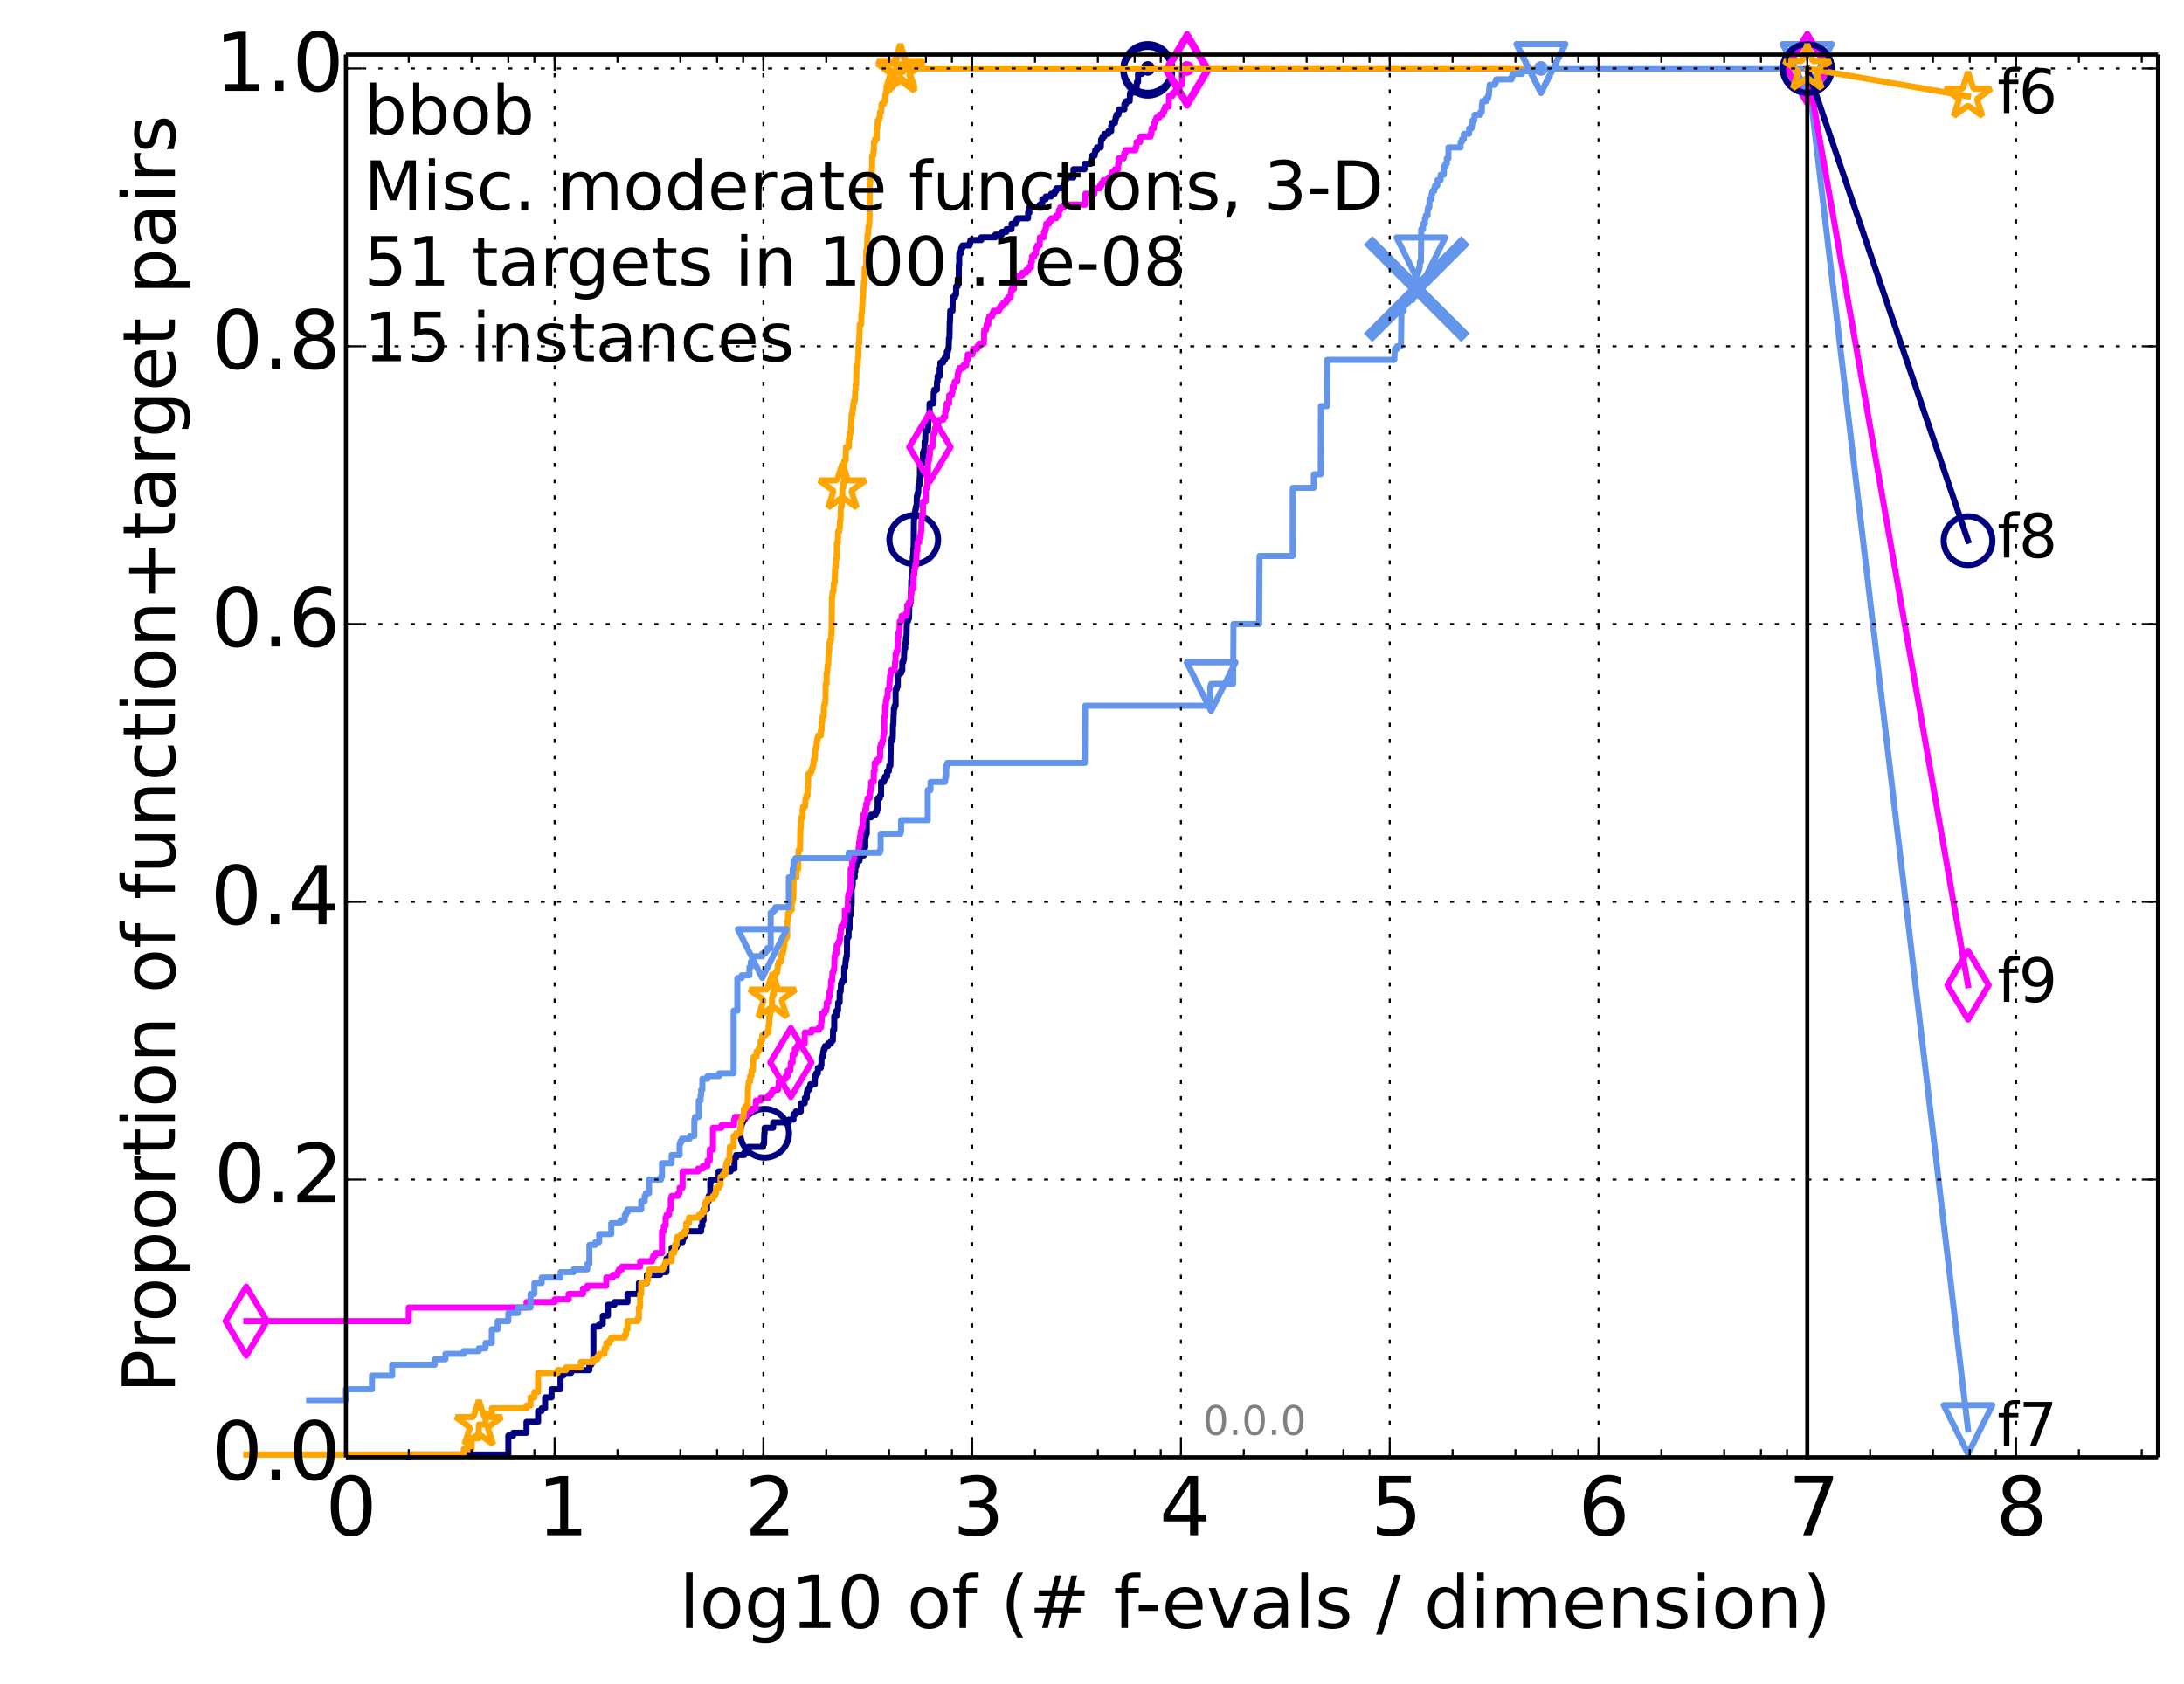 <?xml version="1.0" encoding="utf-8" standalone="no"?>
<!DOCTYPE svg PUBLIC "-//W3C//DTD SVG 1.1//EN"
  "http://www.w3.org/Graphics/SVG/1.1/DTD/svg11.dtd">
<!-- Created with matplotlib (http://matplotlib.org/) -->
<svg height="415pt" version="1.1" viewBox="0 0 538 415" width="538pt" xmlns="http://www.w3.org/2000/svg" xmlns:xlink="http://www.w3.org/1999/xlink">
 <defs>
  <style type="text/css">
*{stroke-linecap:butt;stroke-linejoin:round;}
  </style>
 </defs>
 <g id="figure_1">
  <g id="patch_1">
   <path d="
M0 415.456
L538.8 415.456
L538.8 0
L0 0
z
" style="fill:#ffffff;"/>
  </g>
  <g id="axes_1">
   <g id="patch_2">
    <path d="
M85.2 359.056
L531.6 359.056
L531.6 13.456
L85.2 13.456
z
" style="fill:#ffffff;"/>
   </g>
   <g id="line2d_1">
    <defs>
     <path d="
M0 1.5
C0.398 1.5 0.779 1.342 1.061 1.061
C1.342 0.779 1.5 0.398 1.5 0
C1.5 -0.398 1.342 -0.779 1.061 -1.061
C0.779 -1.342 0.398 -1.5 0 -1.5
C-0.398 -1.5 -0.779 -1.342 -1.061 -1.061
C-1.342 -0.779 -1.5 -0.398 -1.5 0
C-1.5 0.398 -1.342 0.779 -1.061 1.061
C-0.779 1.342 -0.398 1.5 0 1.5
z
" id="ma8fc8663ec" style="stroke:#000080;stroke-width:0.5;"/>
    </defs>
    <g>
     <use style="fill:#000080;stroke:#000080;stroke-width:0.5;" x="282.745" xlink:href="#ma8fc8663ec" y="16.878"/>
     <use style="fill:#000080;stroke:#000080;stroke-width:0.5;" x="282.745" xlink:href="#ma8fc8663ec" y="16.878"/>
    </g>
   </g>
   <g id="line2d_2">
    <path d="
M100.682 359.056
L100.682 358.385
L125.219 358.385
L125.219 353.689
L126.427 353.689
L126.427 353.018
L129.701 353.018
L129.701 350.334
L132.556 350.334
L132.556 347.65
L133.432 347.65
L133.432 346.979
L134.275 346.979
L134.275 344.296
L135.871 344.296
L135.871 342.283
L138.07 342.283
L138.07 338.928
L138.757 338.928
L138.757 338.257
L140.701 338.257
L140.701 337.586
L145.183 337.586
L145.183 336.244
L145.685 336.244
L145.685 335.574
L146.176 335.574
L146.176 326.851
L147.587 326.851
L147.587 326.18
L148.48 326.18
L148.48 324.168
L149.757 324.168
L149.757 321.484
L151.353 321.484
L151.353 320.813
L154.575 320.813
L154.575 318.8
L157.39 318.8
L157.39 316.116
L159.358 316.116
L159.358 314.104
L162.608 314.104
L162.608 313.433
L164.18 313.433
L164.18 310.078
L164.821 310.078
L164.821 309.407
L165.444 309.407
L165.444 307.394
L166.641 307.394
L166.641 306.723
L167.026 306.723
L167.026 306.052
L168.143 306.052
L168.143 305.381
L168.324 305.381
L168.324 304.71
L168.681 304.71
L168.681 303.369
L172.724 303.369
L172.724 302.027
L173.018 302.027
L173.018 300.685
L173.308 300.685
L173.308 298.001
L174.156 298.001
L174.156 295.988
L174.569 295.988
L174.569 294.646
L174.973 294.646
L174.973 291.292
L175.107 291.292
L175.107 290.621
L177.017 290.621
L177.017 288.608
L179.984 288.608
L179.984 287.937
L180.926 287.937
L180.926 285.253
L181.332 285.253
L181.332 284.582
L183.351 284.582
L183.351 283.911
L184.251 283.911
L184.339 282.569
L187.983 282.569
L187.983 281.899
L188.206 281.899
L188.279 279.215
L188.353 279.215
L188.353 277.873
L190.455 277.873
L190.455 276.531
L194.314 276.531
L194.314 275.86
L195.466 275.86
L195.466 274.518
L196.046 274.518
L196.046 273.847
L197.262 273.847
L197.262 271.834
L198.227 271.834
L198.274 270.493
L198.74 270.493
L198.74 269.151
L198.878 269.151
L198.878 268.48
L199.377 268.48
L199.377 267.809
L199.6 267.809
L199.6 267.138
L200.726 267.138
L200.726 265.125
L201.019 265.125
L201.019 264.454
L201.473 264.454
L201.473 263.112
L202.196 263.112
L202.196 262.441
L202.354 262.441
L202.354 260.429
L202.704 260.429
L202.781 259.087
L202.935 259.087
L202.935 258.416
L203.201 258.416
L203.201 257.745
L203.981 257.745
L203.981 257.074
L204.699 257.074
L204.699 256.403
L205.154 256.403
L205.223 253.719
L205.498 253.719
L205.498 250.364
L206.037 250.364
L206.037 249.023
L206.433 249.023
L206.465 247.01
L206.822 247.01
L206.854 244.326
L207.077 244.326
L207.172 242.313
L207.393 242.313
L207.393 241.642
L207.95 241.642
L207.95 238.288
L208.223 238.288
L208.283 236.946
L208.343 236.946
L208.343 236.275
L208.493 236.275
L208.493 235.604
L208.612 235.604
L208.671 230.907
L209.023 230.907
L209.052 228.894
L209.284 228.894
L209.284 225.54
L209.513 225.54
L209.541 222.856
L209.796 222.856
L209.796 218.83
L209.908 218.83
L209.908 218.159
L210.048 218.159
L210.076 216.147
L210.543 216.147
L210.543 214.805
L210.678 214.805
L210.732 213.463
L210.974 213.463
L210.974 212.121
L211.735 212.121
L211.838 210.779
L212.792 210.779
L212.792 209.437
L212.94 209.437
L212.94 208.766
L213.134 208.766
L213.134 206.083
L213.303 206.083
L213.303 205.412
L213.518 205.412
L213.518 201.386
L214.565 201.386
L214.565 200.715
L215.673 200.715
L215.673 200.044
L216.038 200.044
L216.038 199.373
L216.186 199.373
L216.186 196.689
L216.75 196.689
L216.75 196.018
L217.036 196.018
L217.036 192.664
L217.757 192.664
L217.757 191.993
L217.992 191.993
L217.992 191.322
L218.531 191.322
L218.531 189.98
L218.964 189.98
L219.057 188.638
L219.334 188.638
L219.444 182.6
L219.662 182.6
L219.662 181.929
L219.914 181.929
L219.968 178.574
L220.057 178.574
L220.145 175.89
L220.181 175.89
L220.181 174.548
L220.357 174.548
L220.357 173.878
L220.618 173.878
L220.618 169.852
L220.894 169.852
L220.894 169.181
L221.149 169.181
L221.166 166.497
L221.318 166.497
L221.318 165.826
L221.996 165.826
L221.996 165.155
L222.255 165.155
L222.255 163.143
L222.511 163.143
L222.511 162.472
L222.67 162.472
L222.764 159.788
L222.984 159.788
L222.984 158.446
L223.123 158.446
L223.154 157.104
L223.293 157.104
L223.4 153.078
L223.674 153.078
L223.674 152.408
L223.915 152.408
L224.004 149.053
L224.123 149.053
L224.123 148.382
L224.329 148.382
L224.403 145.698
L224.446 145.698
L224.476 143.014
L224.65 143.014
L224.65 141.673
L224.765 141.673
L224.866 136.976
L224.952 136.976
L225.009 134.963
L225.066 134.963
L225.136 127.583
L225.348 127.583
L225.348 126.241
L225.474 126.241
L225.474 125.57
L225.585 125.57
L225.585 124.899
L225.778 124.899
L225.847 122.215
L226.011 122.215
L226.011 121.544
L226.187 121.544
L226.241 119.532
L226.482 119.532
L226.562 117.519
L226.615 117.519
L226.615 114.835
L226.983 114.835
L226.983 114.164
L227.345 114.164
L227.358 111.48
L227.612 111.48
L227.612 110.809
L227.751 110.809
L227.764 108.797
L227.902 108.797
L227.977 106.113
L228.604 106.113
L228.712 103.429
L228.797 103.429
L228.797 102.087
L228.964 102.087
L229 99.403
L229.956 99.403
L230.013 96.72
L230.115 96.72
L230.115 96.049
L230.784 96.049
L230.817 94.036
L230.959 94.036
L230.959 92.694
L231.477 92.694
L231.477 90.681
L231.647 90.681
L231.647 89.339
L232.324 89.339
L232.324 88.668
L232.75 88.668
L232.75 87.998
L233.219 87.998
L233.238 86.656
L233.512 86.656
L233.512 85.985
L233.687 85.985
L233.773 83.301
L233.889 83.301
L233.965 79.275
L234.013 79.275
L234.079 76.592
L234.632 76.592
L234.706 73.237
L235.252 73.237
L235.252 72.566
L235.529 72.566
L235.529 70.553
L235.917 70.553
L235.917 69.211
L236.169 69.211
L236.195 65.186
L236.29 65.186
L236.29 62.502
L236.639 62.502
L236.639 61.831
L236.765 61.831
L236.765 61.16
L237.066 61.16
L237.066 60.489
L238.851 60.489
L238.851 59.818
L239.057 59.818
L239.057 59.147
L241.709 59.147
L241.709 58.476
L245.196 58.476
L245.196 57.805
L246.798 57.805
L246.798 57.134
L247.902 57.134
L247.902 56.463
L249.188 56.463
L249.188 55.122
L250.192 55.122
L250.192 54.451
L250.544 54.451
L250.544 53.78
L253.246 53.78
L253.246 52.438
L253.565 52.438
L253.565 51.096
L256.107 51.096
L256.107 50.425
L256.752 50.425
L256.752 49.083
L257.608 49.083
L257.608 48.412
L258.921 48.412
L258.921 47.741
L259.79 47.741
L259.79 47.07
L260.2 47.07
L260.2 46.399
L261.914 46.399
L261.914 45.728
L262.253 45.728
L262.341 44.387
L262.581 44.387
L262.581 43.716
L264.434 43.716
L264.434 41.703
L267.16 41.703
L267.16 40.361
L268.693 40.361
L268.693 39.69
L268.82 39.69
L268.82 39.019
L269.001 39.019
L269.001 38.348
L269.67 38.348
L269.67 37.677
L269.792 37.677
L269.792 37.006
L270.204 37.006
L270.204 36.335
L271.156 36.335
L271.253 34.322
L271.577 34.322
L271.577 33.652
L272.052 33.652
L272.052 32.981
L273.035 32.981
L273.035 32.31
L273.732 32.31
L273.732 30.968
L273.86 30.968
L273.86 30.297
L274.663 30.297
L274.663 29.626
L274.806 29.626
L274.806 28.955
L275.006 28.955
L275.006 28.284
L275.523 28.284
L275.523 27.613
L275.687 27.613
L275.687 26.942
L276.984 26.942
L276.984 25.6
L277.397 25.6
L277.397 24.929
L278.283 24.929
L278.378 22.917
L278.999 22.917
L278.999 22.246
L279.486 22.246
L279.486 21.575
L280.007 21.575
L280.066 20.233
L280.34 20.233
L280.34 18.22
L281.285 18.22
L281.285 17.549
L282.745 17.549
L282.745 16.878
L445.2 16.878
L445.2 16.878" style="fill:none;stroke:#000080;stroke-linecap:square;stroke-width:1.5;"/>
   </g>
   <g id="line2d_3">
    <defs>
     <path d="
M0 6
C1.591 6 3.117 5.368 4.243 4.243
C5.368 3.117 6 1.591 6 0
C6 -1.591 5.368 -3.117 4.243 -4.243
C3.117 -5.368 1.591 -6 0 -6
C-1.591 -6 -3.117 -5.368 -4.243 -4.243
C-5.368 -3.117 -6 -1.591 -6 0
C-6 1.591 -5.368 3.117 -4.243 4.243
C-3.117 5.368 -1.591 6 0 6
z
" id="mae466deef1" style="stroke:#000080;stroke-width:1.5;"/>
    </defs>
    <g>
     <use style="fill:none;stroke:#000080;stroke-width:1.5;" x="188.353" xlink:href="#mae466deef1" y="279.215"/>
     <use style="fill:none;stroke:#000080;stroke-width:1.5;" x="225.094" xlink:href="#mae466deef1" y="132.95"/>
     <use style="fill:none;stroke:#000080;stroke-width:1.5;" x="282.745" xlink:href="#mae466deef1" y="17.549"/>
     <use style="fill:none;stroke:#000080;stroke-width:1.5;" x="282.745" xlink:href="#mae466deef1" y="16.878"/>
     <use style="fill:none;stroke:#000080;stroke-width:1.5;" x="445.2" xlink:href="#mae466deef1" y="16.878"/>
    </g>
   </g>
   <g id="line2d_4"/>
   <g id="line2d_5">
    <defs>
     <path d="
M0 1.5
C0.398 1.5 0.779 1.342 1.061 1.061
C1.342 0.779 1.5 0.398 1.5 0
C1.5 -0.398 1.342 -0.779 1.061 -1.061
C0.779 -1.342 0.398 -1.5 0 -1.5
C-0.398 -1.5 -0.779 -1.342 -1.061 -1.061
C-1.342 -0.779 -1.5 -0.398 -1.5 0
C-1.5 0.398 -1.342 0.779 -1.061 1.061
C-0.779 1.342 -0.398 1.5 0 1.5
z
" id="m62d5190e8e" style="stroke:#ff00ff;stroke-width:0.5;"/>
    </defs>
    <g>
     <use style="fill:#ff00ff;stroke:#ff00ff;stroke-width:0.5;" x="292.435" xlink:href="#m62d5190e8e" y="16.878"/>
     <use style="fill:#ff00ff;stroke:#ff00ff;stroke-width:0.5;" x="292.435" xlink:href="#m62d5190e8e" y="16.878"/>
    </g>
   </g>
   <g id="line2d_6">
    <path d="
M60.662 325.509
L100.682 325.509
L100.682 322.155
L129.701 322.155
L129.701 320.813
L136.629 320.813
L136.629 320.142
L140.072 320.142
L140.072 318.8
L143.606 318.8
L143.606 317.458
L144.669 317.458
L144.669 316.787
L149.339 316.787
L149.339 314.774
L150.964 314.774
L150.964 314.104
L152.11 314.104
L152.11 313.433
L152.479 313.433
L152.479 312.762
L153.2 312.762
L153.2 312.091
L157.682 312.091
L157.682 310.749
L160.664 310.749
L160.664 310.078
L160.917 310.078
L160.917 309.407
L161.413 309.407
L161.413 308.736
L163.068 308.736
L163.068 303.369
L163.519 303.369
L163.519 302.027
L163.962 302.027
L163.962 300.014
L164.18 300.014
L164.18 299.343
L164.821 299.343
L164.821 298.001
L165.238 298.001
L165.238 295.317
L165.444 295.317
L165.444 294.646
L167.026 294.646
L167.026 293.975
L167.405 293.975
L167.405 292.634
L168.143 292.634
L168.143 288.608
L171.972 288.608
L171.972 287.937
L173.163 287.937
L173.163 287.266
L174.295 287.266
L174.295 285.924
L174.839 285.924
L174.839 283.24
L175.632 283.24
L175.632 277.873
L177.738 277.873
L177.738 277.202
L180.823 277.202
L180.823 275.86
L181.028 275.86
L181.028 275.189
L183.895 275.189
L183.895 274.518
L184.163 274.518
L184.163 273.847
L185.117 273.847
L185.117 273.176
L186.195 273.176
L186.195 271.164
L187.377 271.164
L187.377 270.493
L189.288 270.493
L189.288 269.822
L189.982 269.822
L189.982 269.151
L190.388 269.151
L190.388 268.48
L191.691 268.48
L191.691 267.809
L191.817 267.809
L191.817 266.467
L192.802 266.467
L192.802 265.796
L193.571 265.796
L193.571 265.125
L194.031 265.125
L194.031 263.783
L194.705 263.783
L194.815 261.77
L195.251 261.77
L195.251 259.758
L195.784 259.758
L195.784 258.416
L196.305 258.416
L196.305 257.745
L196.713 257.745
L196.713 257.074
L198.227 257.074
L198.227 254.39
L199.909 254.39
L199.909 253.719
L201.757 253.719
L201.757 253.048
L202.275 253.048
L202.275 251.706
L202.432 251.706
L202.432 249.694
L203.087 249.694
L203.087 249.023
L203.539 249.023
L203.539 248.352
L203.65 248.352
L203.65 247.01
L204.054 247.01
L204.09 245.668
L204.343 245.668
L204.343 244.326
L204.557 244.326
L204.557 243.655
L204.699 243.655
L204.699 241.642
L204.98 241.642
L205.05 239.629
L205.292 239.629
L205.292 238.958
L205.498 238.958
L205.566 235.604
L205.735 235.604
L205.735 234.933
L206.037 234.933
L206.07 232.92
L206.433 232.92
L206.433 232.249
L206.757 232.249
L206.757 231.578
L206.918 231.578
L206.918 230.236
L207.077 230.236
L207.141 228.894
L207.204 228.894
L207.204 228.223
L207.765 228.223
L207.765 227.553
L207.98 227.553
L207.98 226.882
L208.102 226.882
L208.102 224.198
L208.818 224.198
L208.906 220.843
L209.023 220.843
L209.023 220.172
L209.226 220.172
L209.226 219.501
L209.399 219.501
L209.399 218.83
L209.513 218.83
L209.541 214.134
L209.88 214.134
L209.908 212.121
L210.159 212.121
L210.159 211.45
L210.434 211.45
L210.434 210.108
L211.501 210.108
L211.501 208.766
L211.631 208.766
L211.631 207.424
L211.76 207.424
L211.838 206.083
L211.966 206.083
L212.017 204.741
L212.194 204.741
L212.194 204.07
L212.495 204.07
L212.495 202.057
L212.669 202.057
L212.669 200.715
L213.134 200.715
L213.134 199.373
L213.375 199.373
L213.375 198.031
L213.685 198.031
L213.685 196.689
L214.222 196.689
L214.222 195.348
L214.36 195.348
L214.36 194.677
L214.565 194.677
L214.588 192.664
L215.237 192.664
L215.237 189.98
L215.456 189.98
L215.456 187.967
L215.91 187.967
L215.91 187.296
L216.584 187.296
L216.584 186.625
L216.811 186.625
L216.811 183.942
L217.036 183.942
L217.036 183.271
L217.319 183.271
L217.319 182.6
L217.519 182.6
L217.579 181.258
L217.678 181.258
L217.678 180.587
L217.835 180.587
L217.835 176.561
L218.011 176.561
L218.031 173.878
L218.205 173.878
L218.244 172.536
L218.397 172.536
L218.397 171.865
L218.607 171.865
L218.702 169.852
L219.039 169.852
L219.132 167.839
L219.187 167.839
L219.242 166.497
L219.353 166.497
L219.444 165.155
L220.322 165.155
L220.322 164.484
L220.462 164.484
L220.462 163.143
L220.601 163.143
L220.601 161.13
L220.808 161.13
L220.808 160.459
L221.081 160.459
L221.183 157.104
L221.318 157.104
L221.318 155.762
L221.568 155.762
L221.634 153.078
L222.093 153.078
L222.093 151.737
L223.185 151.737
L223.185 151.066
L223.431 151.066
L223.477 149.053
L223.9 149.053
L223.9 148.382
L224.329 148.382
L224.359 146.369
L224.505 146.369
L224.505 145.027
L224.98 145.027
L225.009 141.673
L225.221 141.673
L225.221 140.331
L225.39 140.331
L225.39 139.66
L225.529 139.66
L225.529 138.989
L225.654 138.989
L225.764 136.976
L225.778 136.976
L225.806 135.634
L225.997 135.634
L226.011 133.621
L226.429 133.621
L226.429 132.279
L226.787 132.279
L226.839 130.938
L226.944 130.938
L226.983 128.254
L227.061 128.254
L227.152 126.912
L227.332 126.912
L227.37 123.557
L228.014 123.557
L228.064 120.203
L228.421 120.203
L228.421 116.848
L228.555 116.848
L228.604 113.493
L228.845 113.493
L228.845 112.151
L229.059 112.151
L229.059 110.138
L229.692 110.138
L229.784 107.455
L229.944 107.455
L229.944 106.784
L230.306 106.784
L230.306 105.442
L230.574 105.442
L230.574 104.771
L231.057 104.771
L231.057 104.1
L231.241 104.1
L231.241 103.429
L232.375 103.429
L232.375 102.758
L232.841 102.758
L232.841 101.416
L232.971 101.416
L232.971 100.745
L233.189 100.745
L233.189 99.403
L233.802 99.403
L233.812 97.391
L234.418 97.391
L234.418 96.72
L234.622 96.72
L234.622 95.378
L235.09 95.378
L235.18 94.036
L235.786 94.036
L235.891 92.694
L235.961 92.694
L235.961 92.023
L236.091 92.023
L236.091 91.352
L236.332 91.352
L236.332 90.681
L237.306 90.681
L237.306 90.01
L238.048 90.01
L238.048 88.668
L238.387 88.668
L238.387 87.327
L239.56 87.327
L239.56 86.656
L239.693 86.656
L239.693 85.985
L240.738 85.985
L240.738 85.314
L241.198 85.314
L241.198 84.643
L242.36 84.643
L242.451 81.288
L242.941 81.288
L243.043 79.946
L243.465 79.946
L243.465 78.604
L243.694 78.604
L243.694 77.933
L244.422 77.933
L244.422 77.263
L244.707 77.263
L244.707 76.592
L246.078 76.592
L246.078 75.921
L246.501 75.921
L246.501 75.25
L247.16 75.25
L247.16 74.579
L247.836 74.579
L247.836 73.908
L248.317 73.908
L248.317 73.237
L248.994 73.237
L249.008 71.895
L249.159 71.895
L249.159 71.224
L249.768 71.224
L249.815 69.211
L250.307 69.211
L250.307 68.54
L250.603 68.54
L250.603 67.869
L251.823 67.869
L251.823 67.198
L252.803 67.198
L252.803 66.528
L253.362 66.528
L253.362 65.857
L253.974 65.857
L253.974 64.515
L254.199 64.515
L254.199 63.173
L254.788 63.173
L254.788 62.502
L255.201 62.502
L255.201 61.16
L255.501 61.16
L255.501 60.489
L256.089 60.489
L256.167 58.476
L257.15 58.476
L257.15 57.134
L257.465 57.134
L257.465 56.463
L257.641 56.463
L257.73 55.122
L258.394 55.122
L258.394 54.451
L258.937 54.451
L258.937 53.78
L260.162 53.78
L260.162 53.109
L260.836 53.109
L260.836 51.767
L261.179 51.767
L261.179 51.096
L262.069 51.096
L262.069 50.425
L267.302 50.425
L267.349 47.741
L269.603 47.741
L269.603 46.399
L270.953 46.399
L270.953 45.728
L271.346 45.728
L271.346 45.057
L271.808 45.057
L271.808 44.387
L273.028 44.387
L273.028 43.716
L273.93 43.716
L273.93 42.374
L274.618 42.374
L274.618 41.703
L275.437 41.703
L275.437 40.361
L275.571 40.361
L275.571 39.019
L276.835 39.019
L276.835 38.348
L276.949 38.348
L276.949 37.677
L277.266 37.677
L277.266 37.006
L279.717 37.006
L279.717 36.335
L279.961 36.335
L279.961 34.993
L280.88 34.993
L280.9 33.652
L283.412 33.652
L283.412 32.981
L283.659 32.981
L283.659 31.639
L284.242 31.639
L284.333 30.297
L284.54 30.297
L284.54 29.626
L284.85 29.626
L284.85 28.955
L285.612 28.955
L285.612 28.284
L286.414 28.284
L286.414 27.613
L286.757 27.613
L286.757 26.942
L286.986 26.942
L286.986 26.271
L287.909 26.271
L287.99 23.587
L288.872 23.587
L288.872 22.917
L289.573 22.917
L289.573 22.246
L290.152 22.246
L290.152 21.575
L290.58 21.575
L290.58 20.904
L291.153 20.904
L291.153 17.549
L292.435 17.549
L292.435 16.878
L445.2 16.878
L445.2 16.878" style="fill:none;stroke:#ff00ff;stroke-linecap:square;stroke-width:1.5;"/>
   </g>
   <g id="line2d_7">
    <defs>
     <path d="
M-3.9968e-16 8.485
L5.091 0
L4.88498e-16 -8.485
L-5.091 -1.77636e-15
z
" id="mf6640c921f" style="stroke:#ff00ff;stroke-linejoin:miter;stroke-width:1.5;"/>
    </defs>
    <g>
     <use style="fill:none;stroke:#ff00ff;stroke-linejoin:miter;stroke-width:1.5;" x="60.662" xlink:href="#mf6640c921f" y="325.509"/>
     <use style="fill:none;stroke:#ff00ff;stroke-linejoin:miter;stroke-width:1.5;" x="194.815" xlink:href="#mf6640c921f" y="261.77"/>
     <use style="fill:none;stroke:#ff00ff;stroke-linejoin:miter;stroke-width:1.5;" x="229.059" xlink:href="#mf6640c921f" y="110.138"/>
     <use style="fill:none;stroke:#ff00ff;stroke-linejoin:miter;stroke-width:1.5;" x="292.435" xlink:href="#mf6640c921f" y="17.549"/>
     <use style="fill:none;stroke:#ff00ff;stroke-linejoin:miter;stroke-width:1.5;" x="292.435" xlink:href="#mf6640c921f" y="16.878"/>
     <use style="fill:none;stroke:#ff00ff;stroke-linejoin:miter;stroke-width:1.5;" x="445.2" xlink:href="#mf6640c921f" y="16.878"/>
    </g>
   </g>
   <g id="line2d_8"/>
   <g id="line2d_9">
    <defs>
     <path d="
M0 1.5
C0.398 1.5 0.779 1.342 1.061 1.061
C1.342 0.779 1.5 0.398 1.5 0
C1.5 -0.398 1.342 -0.779 1.061 -1.061
C0.779 -1.342 0.398 -1.5 0 -1.5
C-0.398 -1.5 -0.779 -1.342 -1.061 -1.061
C-1.342 -0.779 -1.5 -0.398 -1.5 0
C-1.5 0.398 -1.342 0.779 -1.061 1.061
C-0.779 1.342 -0.398 1.5 0 1.5
z
" id="m3747452efa" style="stroke:#ffa500;stroke-width:0.5;"/>
    </defs>
    <g>
     <use style="fill:#ffa500;stroke:#ffa500;stroke-width:0.5;" x="221.783" xlink:href="#m3747452efa" y="16.878"/>
     <use style="fill:#ffa500;stroke:#ffa500;stroke-width:0.5;" x="221.783" xlink:href="#m3747452efa" y="16.878"/>
    </g>
   </g>
   <g id="line2d_10">
    <path d="
M60.662 358.385
L114.22 358.385
L114.22 357.044
L116.163 357.044
L116.163 354.36
L117.951 354.36
L117.951 351.005
L119.606 351.005
L119.606 348.321
L121.147 348.321
L121.147 346.979
L129.701 346.979
L129.701 346.309
L130.694 346.309
L130.694 344.296
L131.645 344.296
L131.645 342.954
L132.556 342.954
L132.556 338.257
L137.361 338.257
L137.361 337.586
L139.424 337.586
L139.424 336.915
L143.054 336.915
L143.054 335.574
L146.176 335.574
L146.176 334.903
L147.126 334.903
L147.126 334.232
L147.587 334.232
L147.587 333.561
L148.914 333.561
L148.914 332.219
L149.339 332.219
L149.339 330.877
L150.167 330.877
L150.167 330.206
L150.569 330.206
L150.569 329.535
L153.898 329.535
L153.898 328.864
L154.239 328.864
L154.239 327.522
L154.575 327.522
L154.575 325.509
L157.094 325.509
L157.094 324.839
L157.39 324.839
L157.39 322.155
L157.682 322.155
L157.682 318.8
L157.97 318.8
L157.97 316.116
L159.358 316.116
L159.358 315.445
L159.625 315.445
L159.625 314.104
L159.89 314.104
L159.89 312.762
L163.295 312.762
L163.295 312.091
L163.742 312.091
L163.742 311.42
L163.962 311.42
L163.962 310.749
L165.444 310.749
L165.444 308.736
L166.051 308.736
L166.051 308.065
L166.249 308.065
L166.249 306.723
L166.641 306.723
L166.641 305.381
L166.834 305.381
L166.834 304.71
L167.777 304.71
L167.777 304.039
L168.681 304.039
L168.681 303.369
L169.033 303.369
L169.033 301.356
L169.72 301.356
L169.72 300.014
L172.124 300.014
L172.124 299.343
L172.871 299.343
L172.871 298.672
L173.452 298.672
L173.452 298.001
L173.594 298.001
L173.594 296.659
L173.877 296.659
L173.877 295.988
L174.295 295.988
L174.295 295.317
L175.632 295.317
L175.632 294.646
L176.146 294.646
L176.146 293.975
L176.398 293.975
L176.398 292.634
L177.139 292.634
L177.139 291.963
L177.5 291.963
L177.5 289.95
L178.089 289.95
L178.089 289.279
L178.663 289.279
L178.663 288.608
L178.777 288.608
L178.777 287.266
L178.889 287.266
L178.889 286.595
L179.223 286.595
L179.223 285.924
L179.661 285.924
L179.769 282.569
L180.72 282.569
L180.72 279.886
L181.332 279.886
L181.332 279.215
L182.316 279.215
L182.316 278.544
L182.508 278.544
L182.508 275.86
L182.886 275.86
L182.886 275.189
L183.166 275.189
L183.259 273.176
L183.625 273.176
L183.625 272.505
L184.163 272.505
L184.251 267.809
L184.339 267.809
L184.427 266.467
L184.775 266.467
L184.775 265.125
L185.117 265.125
L185.117 263.783
L185.454 263.783
L185.538 261.099
L185.621 261.099
L185.621 260.429
L186.356 260.429
L186.356 259.087
L186.833 259.087
L186.833 258.416
L187.3 258.416
L187.377 256.403
L187.757 256.403
L187.757 255.061
L188.572 255.061
L188.572 254.39
L189.288 254.39
L189.359 252.377
L189.499 252.377
L189.499 250.364
L189.707 250.364
L189.707 249.023
L190.118 249.023
L190.186 245.668
L190.321 245.668
L190.321 244.997
L190.655 244.997
L190.655 240.3
L190.984 240.3
L190.984 239.629
L191.436 239.629
L191.436 238.958
L191.564 238.958
L191.627 237.617
L191.817 237.617
L191.817 236.946
L192.376 236.946
L192.437 235.604
L192.499 235.604
L192.499 234.933
L192.862 234.933
L192.862 234.262
L192.981 234.262
L192.981 233.591
L193.101 233.591
L193.101 232.92
L193.219 232.92
L193.219 231.578
L193.513 231.578
L193.513 230.907
L193.917 230.907
L193.917 226.882
L194.088 226.882
L194.145 224.869
L194.483 224.869
L194.483 224.198
L195.034 224.198
L195.034 222.185
L195.251 222.185
L195.251 221.514
L195.412 221.514
L195.519 216.147
L196.15 216.147
L196.253 214.134
L196.611 214.134
L196.713 209.437
L197.064 209.437
L197.163 204.07
L197.262 204.07
L197.311 202.057
L197.409 202.057
L197.409 201.386
L197.701 201.386
L197.701 199.373
L197.846 199.373
L197.846 198.702
L198.321 198.702
L198.415 196.689
L198.648 196.689
L198.648 196.018
L198.924 196.018
L198.924 194.006
L199.061 194.006
L199.106 190.651
L199.689 190.651
L199.689 189.98
L199.953 189.98
L199.953 189.309
L200.213 189.309
L200.213 188.638
L200.385 188.638
L200.385 187.296
L200.641 187.296
L200.641 186.625
L200.768 186.625
L200.768 184.613
L201.019 184.613
L201.019 183.942
L201.185 183.942
L201.185 182.6
L201.35 182.6
L201.35 181.929
L201.514 181.929
L201.514 181.258
L202.196 181.258
L202.196 179.916
L202.393 179.916
L202.393 177.903
L202.549 177.903
L202.588 176.561
L202.897 176.561
L202.973 173.878
L203.125 173.878
L203.125 173.207
L203.314 173.207
L203.389 168.51
L203.613 168.51
L203.613 165.826
L203.761 165.826
L203.871 163.813
L204.017 163.813
L204.126 160.459
L204.271 160.459
L204.271 158.446
L204.486 158.446
L204.486 157.775
L204.699 157.775
L204.805 155.762
L204.84 155.762
L204.945 147.04
L205.015 147.04
L205.119 145.698
L205.326 145.698
L205.395 143.685
L205.6 143.685
L205.701 140.331
L205.735 140.331
L205.735 139.66
L205.903 139.66
L205.937 137.647
L206.103 137.647
L206.169 133.621
L206.4 133.621
L206.433 130.938
L206.725 130.938
L206.725 130.267
L206.854 130.267
L206.918 128.254
L207.045 128.254
L207.109 124.899
L207.33 124.899
L207.33 123.557
L207.455 123.557
L207.518 120.203
L207.704 120.203
L207.765 118.861
L207.98 118.861
L207.98 113.493
L208.313 113.493
L208.403 110.138
L209.11 110.138
L209.11 108.126
L209.313 108.126
L209.313 106.784
L209.541 106.784
L209.627 104.771
L209.683 104.771
L209.768 102.087
L209.964 102.087
L210.02 100.745
L210.186 100.745
L210.186 99.403
L210.324 99.403
L210.324 98.733
L210.57 98.733
L210.678 96.049
L210.759 96.049
L210.759 94.707
L210.894 94.707
L211.001 90.01
L211.266 90.01
L211.371 87.998
L211.449 87.998
L211.501 84.643
L211.631 84.643
L211.735 81.959
L211.76 81.959
L211.76 79.946
L212.144 79.946
L212.194 77.263
L212.32 77.263
L212.395 75.25
L212.445 75.25
L212.495 73.237
L212.595 73.237
L212.694 70.553
L212.817 70.553
L212.817 69.211
L212.964 69.211
L213.013 65.857
L213.375 65.857
L213.375 61.831
L213.566 61.831
L213.661 58.476
L213.685 58.476
L213.685 57.805
L213.849 57.805
L213.92 55.792
L214.083 55.792
L214.175 53.78
L214.199 53.78
L214.245 45.057
L214.36 45.057
L214.428 43.716
L214.474 43.716
L214.474 43.045
L214.678 43.045
L214.746 41.703
L214.814 41.703
L214.836 38.348
L215.104 38.348
L215.192 37.006
L215.259 37.006
L215.281 34.993
L215.5 34.993
L215.5 34.322
L215.953 34.322
L215.953 31.639
L216.08 31.639
L216.186 30.297
L216.228 30.297
L216.228 29.626
L216.605 29.626
L216.605 28.955
L216.75 28.955
L216.75 27.613
L217.077 27.613
L217.158 25.6
L217.717 25.6
L217.717 24.929
L218.05 24.929
L218.05 23.587
L218.167 23.587
L218.167 22.917
L218.397 22.917
L218.397 22.246
L219.113 22.246
L219.113 21.575
L219.753 21.575
L219.753 20.904
L220.128 20.904
L220.145 18.22
L220.514 18.22
L220.514 17.549
L221.783 17.549
L221.783 16.878
L445.2 16.878
L445.2 16.878" style="fill:none;stroke:#ffa500;stroke-linecap:square;stroke-width:1.5;"/>
   </g>
   <g id="line2d_11">
    <defs>
     <path d="
M3.67394e-16 -6
L-1.347 -1.854
L-5.706 -1.854
L-2.18 0.708
L-3.527 4.854
L-4.20996e-16 2.292
L3.527 4.854
L2.18 0.708
L5.706 -1.854
L1.347 -1.854
z
" id="m73d367cfb6" style="stroke:#ffa500;stroke-linejoin:bevel;stroke-width:1.5;"/>
    </defs>
    <g>
     <use style="fill:none;stroke:#ffa500;stroke-linejoin:bevel;stroke-width:1.5;" x="117.951" xlink:href="#m73d367cfb6" y="351.005"/>
     <use style="fill:none;stroke:#ffa500;stroke-linejoin:bevel;stroke-width:1.5;" x="190.321" xlink:href="#m73d367cfb6" y="245.668"/>
     <use style="fill:none;stroke:#ffa500;stroke-linejoin:bevel;stroke-width:1.5;" x="207.518" xlink:href="#m73d367cfb6" y="120.203"/>
     <use style="fill:none;stroke:#ffa500;stroke-linejoin:bevel;stroke-width:1.5;" x="221.783" xlink:href="#m73d367cfb6" y="17.549"/>
     <use style="fill:none;stroke:#ffa500;stroke-linejoin:bevel;stroke-width:1.5;" x="221.783" xlink:href="#m73d367cfb6" y="16.878"/>
     <use style="fill:none;stroke:#ffa500;stroke-linejoin:bevel;stroke-width:1.5;" x="445.2" xlink:href="#m73d367cfb6" y="16.878"/>
    </g>
   </g>
   <g id="line2d_12"/>
   <g id="line2d_13">
    <defs>
     <path d="
M0 1.5
C0.398 1.5 0.779 1.342 1.061 1.061
C1.342 0.779 1.5 0.398 1.5 0
C1.5 -0.398 1.342 -0.779 1.061 -1.061
C0.779 -1.342 0.398 -1.5 0 -1.5
C-0.398 -1.5 -0.779 -1.342 -1.061 -1.061
C-1.342 -0.779 -1.5 -0.398 -1.5 0
C-1.5 0.398 -1.342 0.779 -1.061 1.061
C-0.779 1.342 -0.398 1.5 0 1.5
z
" id="m03dd694df9" style="stroke:#6495ed;stroke-width:0.5;"/>
    </defs>
    <g>
     <use style="fill:#6495ed;stroke:#6495ed;stroke-width:0.5;" x="379.592" xlink:href="#m03dd694df9" y="16.878"/>
     <use style="fill:#6495ed;stroke:#6495ed;stroke-width:0.5;" x="379.592" xlink:href="#m03dd694df9" y="16.878"/>
    </g>
   </g>
   <g id="line2d_14">
    <path d="
M76.144 344.967
L85.2 344.967
L85.2 342.283
L91.625 342.283
L91.625 338.928
L96.609 338.928
L96.609 336.244
L107.107 336.244
L107.107 334.903
L109.738 334.903
L109.738 333.561
L114.22 333.561
L114.22 332.89
L117.951 332.89
L117.951 332.219
L119.606 332.219
L119.606 330.877
L121.147 330.877
L121.147 327.522
L122.589 327.522
L122.589 325.509
L125.219 325.509
L125.219 323.497
L127.572 323.497
L127.572 322.155
L130.694 322.155
L130.694 318.8
L131.645 318.8
L131.645 316.116
L133.432 316.116
L133.432 314.774
L138.07 314.774
L138.07 313.433
L141.313 313.433
L141.313 312.762
L144.669 312.762
L144.669 311.42
L145.183 311.42
L145.183 306.723
L146.656 306.723
L146.656 306.052
L147.587 306.052
L147.587 304.039
L150.569 304.039
L150.569 301.356
L152.842 301.356
L152.842 300.685
L153.898 300.685
L153.898 299.343
L154.239 299.343
L154.239 298.672
L154.575 298.672
L154.575 298.001
L157.97 298.001
L157.97 295.988
L158.813 295.988
L158.813 294.646
L159.087 294.646
L159.087 293.975
L159.89 293.975
L159.89 290.621
L162.839 290.621
L162.839 289.95
L163.068 289.95
L163.068 286.595
L165.444 286.595
L165.444 284.582
L167.405 284.582
L167.405 281.899
L167.592 281.899
L167.592 281.228
L167.961 281.228
L167.961 280.557
L169.889 280.557
L169.889 279.886
L171.035 279.886
L171.035 275.86
L171.194 275.86
L171.194 275.189
L172.124 275.189
L172.124 271.164
L172.576 271.164
L172.576 269.822
L172.724 269.822
L172.724 268.48
L173.018 268.48
L173.018 265.796
L174.295 265.796
L174.295 265.125
L177.139 265.125
L177.139 264.454
L180.72 264.454
L180.72 249.023
L181.632 249.023
L181.632 240.971
L182.698 240.971
L182.698 240.3
L184.602 240.3
L184.602 238.288
L184.947 238.288
L184.947 236.946
L185.371 236.946
L185.371 235.604
L187.757 235.604
L187.757 234.933
L188.499 234.933
L188.499 234.262
L189.005 234.262
L189.005 233.591
L189.845 233.591
L189.845 224.869
L190.455 224.869
L190.455 224.198
L190.984 224.198
L190.984 223.527
L194.314 223.527
L194.314 216.147
L195.251 216.147
L195.251 214.134
L195.466 214.134
L195.466 212.121
L195.941 212.121
L195.941 211.45
L209.052 211.45
L209.052 210.108
L216.729 210.108
L216.729 209.437
L216.934 209.437
L216.934 205.412
L221.849 205.412
L221.849 204.741
L221.979 204.741
L221.979 202.057
L228.531 202.057
L228.531 194.677
L229.225 194.677
L229.225 192.664
L232.791 192.664
L232.791 191.993
L232.911 191.993
L232.911 191.322
L233.09 191.322
L233.09 188.638
L233.376 188.638
L233.376 187.967
L267.233 187.967
L267.302 173.878
L297.976 173.878
L298.046 171.194
L298.134 171.194
L298.134 169.181
L298.344 169.181
L298.344 168.51
L303.761 168.51
L303.852 153.749
L310.169 153.749
L310.268 136.976
L318.427 136.976
L318.451 120.203
L323.612 120.203
L323.663 116.848
L325.336 116.848
L325.393 100.074
L326.868 100.074
L326.915 88.668
L343.461 88.668
L343.563 86.656
L343.592 86.656
L343.592 85.985
L344.158 85.985
L344.158 85.314
L345.116 85.314
L345.223 77.263
L345.249 77.263
L345.249 76.592
L345.775 76.592
L345.775 75.25
L346.194 75.25
L346.194 74.579
L346.932 74.579
L346.932 73.908
L347.986 73.908
L347.986 73.237
L348.361 73.237
L348.361 71.224
L349.024 71.224
L349.034 67.198
L349.363 67.198
L349.363 66.528
L349.578 66.528
L349.578 65.857
L349.748 65.857
L349.748 64.515
L350.024 64.515
L350.11 56.463
L350.555 56.463
L350.555 55.122
L351.018 55.122
L351.018 53.78
L351.213 53.78
L351.213 53.109
L351.66 53.109
L351.66 51.767
L351.778 51.767
L351.778 51.096
L352.096 51.096
L352.147 49.083
L352.64 49.083
L352.665 47.741
L352.836 47.741
L352.836 47.07
L353.291 47.07
L353.291 46.399
L353.495 46.399
L353.495 45.728
L354.076 45.728
L354.076 44.387
L354.878 44.387
L354.878 43.045
L355.663 43.045
L355.663 41.032
L356.071 41.032
L356.071 40.361
L356.409 40.361
L356.41 39.019
L356.805 39.019
L356.805 36.335
L359.778 36.335
L359.811 34.993
L360.117 34.993
L360.117 34.322
L360.591 34.322
L360.593 32.981
L361.884 32.981
L361.89 31.639
L362.501 31.639
L362.501 30.968
L362.631 30.968
L362.631 30.297
L362.758 30.297
L362.758 29.626
L363.18 29.626
L363.229 28.284
L364.666 28.284
L364.666 27.613
L365.007 27.613
L365.049 25.6
L365.172 25.6
L365.172 24.929
L366.116 24.929
L366.116 24.258
L366.587 24.258
L366.587 23.587
L366.735 23.587
L366.844 22.246
L366.86 22.246
L366.951 20.904
L368.3 20.904
L368.3 20.233
L368.547 20.233
L368.547 19.562
L372.365 19.562
L372.365 18.891
L372.573 18.891
L372.573 18.22
L374.895 18.22
L374.895 17.549
L379.592 17.549
L379.592 16.878
L445.2 16.878
L445.2 16.878" style="fill:none;stroke:#6495ed;stroke-linecap:square;stroke-width:1.5;"/>
   </g>
   <g id="line2d_15">
    <defs>
     <path d="
M-7.34788e-16 6
L6 -6
L-6 -6
z
" id="md7b19447de" style="stroke:#6495ed;stroke-linejoin:miter;stroke-width:1.5;"/>
    </defs>
    <g>
     <use style="fill:none;stroke:#6495ed;stroke-linejoin:miter;stroke-width:1.5;" x="187.757" xlink:href="#md7b19447de" y="234.933"/>
     <use style="fill:none;stroke:#6495ed;stroke-linejoin:miter;stroke-width:1.5;" x="298.344" xlink:href="#md7b19447de" y="169.181"/>
     <use style="fill:none;stroke:#6495ed;stroke-linejoin:miter;stroke-width:1.5;" x="350.024" xlink:href="#md7b19447de" y="64.515"/>
     <use style="fill:none;stroke:#6495ed;stroke-linejoin:miter;stroke-width:1.5;" x="379.592" xlink:href="#md7b19447de" y="16.878"/>
     <use style="fill:none;stroke:#6495ed;stroke-linejoin:miter;stroke-width:1.5;" x="379.592" xlink:href="#md7b19447de" y="16.878"/>
     <use style="fill:none;stroke:#6495ed;stroke-linejoin:miter;stroke-width:1.5;" x="445.2" xlink:href="#md7b19447de" y="16.878"/>
    </g>
   </g>
   <g id="line2d_16"/>
   <g id="line2d_17">
    <path clip-path="url(#p54ce849065)" d="
M349.011 71.224" style="fill:none;stroke:#6495ed;stroke-linecap:square;"/>
    <defs>
     <path d="
M-12 12
L12 -12
M-12 -12
L12 12" id="mdd39a44969" style="stroke:#6495ed;stroke-width:3;"/>
    </defs>
    <g clip-path="url(#p54ce849065)">
     <use style="fill:#6495ed;stroke:#6495ed;stroke-width:3;" x="349.011" xlink:href="#mdd39a44969" y="71.224"/>
    </g>
   </g>
   <g id="line2d_18">
    <path d="
M445.2 16.878
L484.8 352.213" style="fill:none;stroke:#6495ed;stroke-linecap:square;stroke-width:1.5;"/>
    <g>
     <use style="fill:none;stroke:#6495ed;stroke-linejoin:miter;stroke-width:1.5;" x="445.2" xlink:href="#md7b19447de" y="16.878"/>
     <use style="fill:none;stroke:#6495ed;stroke-linejoin:miter;stroke-width:1.5;" x="484.8" xlink:href="#md7b19447de" y="352.213"/>
    </g>
   </g>
   <g id="line2d_19">
    <path d="
M445.2 16.878
L484.8 242.716" style="fill:none;stroke:#ff00ff;stroke-linecap:square;stroke-width:1.5;"/>
    <g>
     <use style="fill:none;stroke:#ff00ff;stroke-linejoin:miter;stroke-width:1.5;" x="445.2" xlink:href="#mf6640c921f" y="16.878"/>
     <use style="fill:none;stroke:#ff00ff;stroke-linejoin:miter;stroke-width:1.5;" x="484.8" xlink:href="#mf6640c921f" y="242.716"/>
    </g>
   </g>
   <g id="line2d_20">
    <path d="
M445.2 16.878
L484.8 133.219" style="fill:none;stroke:#000080;stroke-linecap:square;stroke-width:1.5;"/>
    <g>
     <use style="fill:none;stroke:#000080;stroke-width:1.5;" x="445.2" xlink:href="#mae466deef1" y="16.878"/>
     <use style="fill:none;stroke:#000080;stroke-width:1.5;" x="484.8" xlink:href="#mae466deef1" y="133.219"/>
    </g>
   </g>
   <g id="line2d_21">
    <path d="
M445.2 16.878
L484.8 23.722" style="fill:none;stroke:#ffa500;stroke-linecap:square;stroke-width:1.5;"/>
    <g>
     <use style="fill:none;stroke:#ffa500;stroke-linejoin:bevel;stroke-width:1.5;" x="445.2" xlink:href="#m73d367cfb6" y="16.878"/>
     <use style="fill:none;stroke:#ffa500;stroke-linejoin:bevel;stroke-width:1.5;" x="484.8" xlink:href="#m73d367cfb6" y="23.722"/>
    </g>
   </g>
   <g id="line2d_22">
    <path d="
M445.2 359.056
L445.2 16.878" style="fill:none;stroke:#000000;stroke-linecap:square;"/>
   </g>
   <g id="matplotlib.axis_1">
    <g id="xtick_1">
     <g id="line2d_23">
      <path clip-path="url(#p54ce849065)" d="
M85.2 359.056
L85.2 13.456" style="fill:none;stroke:#000000;stroke-dasharray:1,3;stroke-dashoffset:0.0;stroke-width:0.5;"/>
     </g>
     <g id="line2d_24">
      <defs>
       <path d="
M0 0
L0 -4" id="m93b0483c22" style="stroke:#000000;stroke-width:0.5;"/>
      </defs>
      <g>
       <use style="stroke:#000000;stroke-width:0.5;" x="85.2" xlink:href="#m93b0483c22" y="359.056"/>
      </g>
     </g>
     <g id="line2d_25">
      <defs>
       <path d="
M0 0
L0 4" id="m741efc42ff" style="stroke:#000000;stroke-width:0.5;"/>
      </defs>
      <g>
       <use style="stroke:#000000;stroke-width:0.5;" x="85.2" xlink:href="#m741efc42ff" y="13.456"/>
      </g>
     </g>
     <g id="text_1">
      <!-- 0 -->
      <defs>
       <path d="
M31.781 66.406
Q24.172 66.406 20.328 58.906
Q16.5 51.422 16.5 36.375
Q16.5 21.391 20.328 13.891
Q24.172 6.391 31.781 6.391
Q39.453 6.391 43.281 13.891
Q47.125 21.391 47.125 36.375
Q47.125 51.422 43.281 58.906
Q39.453 66.406 31.781 66.406
M31.781 74.219
Q44.047 74.219 50.516 64.516
Q56.984 54.828 56.984 36.375
Q56.984 17.969 50.516 8.266
Q44.047 -1.422 31.781 -1.422
Q19.531 -1.422 13.062 8.266
Q6.594 17.969 6.594 36.375
Q6.594 54.828 13.062 64.516
Q19.531 74.219 31.781 74.219" id="BitstreamVeraSans-Roman-30"/>
      </defs>
      <g transform="translate(80.161 378.253)scale(0.2 -0.2)">
       <use xlink:href="#BitstreamVeraSans-Roman-30"/>
      </g>
     </g>
    </g>
    <g id="xtick_2">
     <g id="line2d_26">
      <path clip-path="url(#p54ce849065)" d="
M136.629 359.056
L136.629 13.456" style="fill:none;stroke:#000000;stroke-dasharray:1,3;stroke-dashoffset:0.0;stroke-width:0.5;"/>
     </g>
     <g id="line2d_27">
      <g>
       <use style="stroke:#000000;stroke-width:0.5;" x="136.629" xlink:href="#m93b0483c22" y="359.056"/>
      </g>
     </g>
     <g id="line2d_28">
      <g>
       <use style="stroke:#000000;stroke-width:0.5;" x="136.629" xlink:href="#m741efc42ff" y="13.456"/>
      </g>
     </g>
     <g id="text_2">
      <!-- 1 -->
      <defs>
       <path d="
M12.406 8.297
L28.516 8.297
L28.516 63.922
L10.984 60.406
L10.984 69.391
L28.422 72.906
L38.281 72.906
L38.281 8.297
L54.391 8.297
L54.391 0
L12.406 0
z
" id="BitstreamVeraSans-Roman-31"/>
      </defs>
      <g transform="translate(132.288 378.253)scale(0.2 -0.2)">
       <use xlink:href="#BitstreamVeraSans-Roman-31"/>
      </g>
     </g>
    </g>
    <g id="xtick_3">
     <g id="line2d_29">
      <path clip-path="url(#p54ce849065)" d="
M188.057 359.056
L188.057 13.456" style="fill:none;stroke:#000000;stroke-dasharray:1,3;stroke-dashoffset:0.0;stroke-width:0.5;"/>
     </g>
     <g id="line2d_30">
      <g>
       <use style="stroke:#000000;stroke-width:0.5;" x="188.057" xlink:href="#m93b0483c22" y="359.056"/>
      </g>
     </g>
     <g id="line2d_31">
      <g>
       <use style="stroke:#000000;stroke-width:0.5;" x="188.057" xlink:href="#m741efc42ff" y="13.456"/>
      </g>
     </g>
     <g id="text_3">
      <!-- 2 -->
      <defs>
       <path d="
M19.188 8.297
L53.609 8.297
L53.609 0
L7.328 0
L7.328 8.297
Q12.938 14.109 22.625 23.891
Q32.328 33.688 34.812 36.531
Q39.547 41.844 41.422 45.531
Q43.312 49.219 43.312 52.781
Q43.312 58.594 39.234 62.25
Q35.156 65.922 28.609 65.922
Q23.969 65.922 18.812 64.312
Q13.672 62.703 7.812 59.422
L7.812 69.391
Q13.766 71.781 18.938 73
Q24.125 74.219 28.422 74.219
Q39.75 74.219 46.484 68.547
Q53.219 62.891 53.219 53.422
Q53.219 48.922 51.531 44.891
Q49.859 40.875 45.406 35.406
Q44.188 33.984 37.641 27.219
Q31.109 20.453 19.188 8.297" id="BitstreamVeraSans-Roman-32"/>
      </defs>
      <g transform="translate(183.429 378.253)scale(0.2 -0.2)">
       <use xlink:href="#BitstreamVeraSans-Roman-32"/>
      </g>
     </g>
    </g>
    <g id="xtick_4">
     <g id="line2d_32">
      <path clip-path="url(#p54ce849065)" d="
M239.486 359.056
L239.486 13.456" style="fill:none;stroke:#000000;stroke-dasharray:1,3;stroke-dashoffset:0.0;stroke-width:0.5;"/>
     </g>
     <g id="line2d_33">
      <g>
       <use style="stroke:#000000;stroke-width:0.5;" x="239.486" xlink:href="#m93b0483c22" y="359.056"/>
      </g>
     </g>
     <g id="line2d_34">
      <g>
       <use style="stroke:#000000;stroke-width:0.5;" x="239.486" xlink:href="#m741efc42ff" y="13.456"/>
      </g>
     </g>
     <g id="text_4">
      <!-- 3 -->
      <defs>
       <path d="
M40.578 39.312
Q47.656 37.797 51.625 33
Q55.609 28.219 55.609 21.188
Q55.609 10.406 48.188 4.484
Q40.766 -1.422 27.094 -1.422
Q22.516 -1.422 17.656 -0.516
Q12.797 0.391 7.625 2.203
L7.625 11.719
Q11.719 9.328 16.594 8.109
Q21.484 6.891 26.812 6.891
Q36.078 6.891 40.938 10.547
Q45.797 14.203 45.797 21.188
Q45.797 27.641 41.281 31.266
Q36.766 34.906 28.719 34.906
L20.219 34.906
L20.219 43.016
L29.109 43.016
Q36.375 43.016 40.234 45.922
Q44.094 48.828 44.094 54.297
Q44.094 59.906 40.109 62.906
Q36.141 65.922 28.719 65.922
Q24.656 65.922 20.016 65.031
Q15.375 64.156 9.812 62.312
L9.812 71.094
Q15.438 72.656 20.344 73.438
Q25.25 74.219 29.594 74.219
Q40.828 74.219 47.359 69.109
Q53.906 64.016 53.906 55.328
Q53.906 49.266 50.438 45.094
Q46.969 40.922 40.578 39.312" id="BitstreamVeraSans-Roman-33"/>
      </defs>
      <g transform="translate(234.687 378.253)scale(0.2 -0.2)">
       <use xlink:href="#BitstreamVeraSans-Roman-33"/>
      </g>
     </g>
    </g>
    <g id="xtick_5">
     <g id="line2d_35">
      <path clip-path="url(#p54ce849065)" d="
M290.914 359.056
L290.914 13.456" style="fill:none;stroke:#000000;stroke-dasharray:1,3;stroke-dashoffset:0.0;stroke-width:0.5;"/>
     </g>
     <g id="line2d_36">
      <g>
       <use style="stroke:#000000;stroke-width:0.5;" x="290.914" xlink:href="#m93b0483c22" y="359.056"/>
      </g>
     </g>
     <g id="line2d_37">
      <g>
       <use style="stroke:#000000;stroke-width:0.5;" x="290.914" xlink:href="#m741efc42ff" y="13.456"/>
      </g>
     </g>
     <g id="text_5">
      <!-- 4 -->
      <defs>
       <path d="
M37.797 64.312
L12.891 25.391
L37.797 25.391
z

M35.203 72.906
L47.609 72.906
L47.609 25.391
L58.016 25.391
L58.016 17.188
L47.609 17.188
L47.609 0
L37.797 0
L37.797 17.188
L4.891 17.188
L4.891 26.703
z
" id="BitstreamVeraSans-Roman-34"/>
      </defs>
      <g transform="translate(285.602 378.253)scale(0.2 -0.2)">
       <use xlink:href="#BitstreamVeraSans-Roman-34"/>
      </g>
     </g>
    </g>
    <g id="xtick_6">
     <g id="line2d_38">
      <path clip-path="url(#p54ce849065)" d="
M342.343 359.056
L342.343 13.456" style="fill:none;stroke:#000000;stroke-dasharray:1,3;stroke-dashoffset:0.0;stroke-width:0.5;"/>
     </g>
     <g id="line2d_39">
      <g>
       <use style="stroke:#000000;stroke-width:0.5;" x="342.343" xlink:href="#m93b0483c22" y="359.056"/>
      </g>
     </g>
     <g id="line2d_40">
      <g>
       <use style="stroke:#000000;stroke-width:0.5;" x="342.343" xlink:href="#m741efc42ff" y="13.456"/>
      </g>
     </g>
     <g id="text_6">
      <!-- 5 -->
      <defs>
       <path d="
M10.797 72.906
L49.516 72.906
L49.516 64.594
L19.828 64.594
L19.828 46.734
Q21.969 47.469 24.109 47.828
Q26.266 48.188 28.422 48.188
Q40.625 48.188 47.75 41.5
Q54.891 34.812 54.891 23.391
Q54.891 11.625 47.562 5.094
Q40.234 -1.422 26.906 -1.422
Q22.312 -1.422 17.547 -0.641
Q12.797 0.141 7.719 1.703
L7.719 11.625
Q12.109 9.234 16.797 8.062
Q21.484 6.891 26.703 6.891
Q35.156 6.891 40.078 11.328
Q45.016 15.766 45.016 23.391
Q45.016 31 40.078 35.438
Q35.156 39.891 26.703 39.891
Q22.75 39.891 18.812 39.016
Q14.891 38.141 10.797 36.281
z
" id="BitstreamVeraSans-Roman-35"/>
      </defs>
      <g transform="translate(337.626 378.253)scale(0.2 -0.2)">
       <use xlink:href="#BitstreamVeraSans-Roman-35"/>
      </g>
     </g>
    </g>
    <g id="xtick_7">
     <g id="line2d_41">
      <path clip-path="url(#p54ce849065)" d="
M393.771 359.056
L393.771 13.456" style="fill:none;stroke:#000000;stroke-dasharray:1,3;stroke-dashoffset:0.0;stroke-width:0.5;"/>
     </g>
     <g id="line2d_42">
      <g>
       <use style="stroke:#000000;stroke-width:0.5;" x="393.771" xlink:href="#m93b0483c22" y="359.056"/>
      </g>
     </g>
     <g id="line2d_43">
      <g>
       <use style="stroke:#000000;stroke-width:0.5;" x="393.771" xlink:href="#m741efc42ff" y="13.456"/>
      </g>
     </g>
     <g id="text_7">
      <!-- 6 -->
      <defs>
       <path d="
M33.016 40.375
Q26.375 40.375 22.484 35.828
Q18.609 31.297 18.609 23.391
Q18.609 15.531 22.484 10.953
Q26.375 6.391 33.016 6.391
Q39.656 6.391 43.531 10.953
Q47.406 15.531 47.406 23.391
Q47.406 31.297 43.531 35.828
Q39.656 40.375 33.016 40.375
M52.594 71.297
L52.594 62.312
Q48.875 64.062 45.094 64.984
Q41.312 65.922 37.594 65.922
Q27.828 65.922 22.672 59.328
Q17.531 52.734 16.797 39.406
Q19.672 43.656 24.016 45.922
Q28.375 48.188 33.594 48.188
Q44.578 48.188 50.953 41.516
Q57.328 34.859 57.328 23.391
Q57.328 12.156 50.688 5.359
Q44.047 -1.422 33.016 -1.422
Q20.359 -1.422 13.672 8.266
Q6.984 17.969 6.984 36.375
Q6.984 53.656 15.188 63.938
Q23.391 74.219 37.203 74.219
Q40.922 74.219 44.703 73.484
Q48.484 72.75 52.594 71.297" id="BitstreamVeraSans-Roman-36"/>
      </defs>
      <g transform="translate(388.737 378.253)scale(0.2 -0.2)">
       <use xlink:href="#BitstreamVeraSans-Roman-36"/>
      </g>
     </g>
    </g>
    <g id="xtick_8">
     <g id="line2d_44">
      <path clip-path="url(#p54ce849065)" d="
M445.2 359.056
L445.2 13.456" style="fill:none;stroke:#000000;stroke-dasharray:1,3;stroke-dashoffset:0.0;stroke-width:0.5;"/>
     </g>
     <g id="line2d_45">
      <g>
       <use style="stroke:#000000;stroke-width:0.5;" x="445.2" xlink:href="#m93b0483c22" y="359.056"/>
      </g>
     </g>
     <g id="line2d_46">
      <g>
       <use style="stroke:#000000;stroke-width:0.5;" x="445.2" xlink:href="#m741efc42ff" y="13.456"/>
      </g>
     </g>
     <g id="text_8">
      <!-- 7 -->
      <defs>
       <path d="
M8.203 72.906
L55.078 72.906
L55.078 68.703
L28.609 0
L18.312 0
L43.219 64.594
L8.203 64.594
z
" id="BitstreamVeraSans-Roman-37"/>
      </defs>
      <g transform="translate(440.512 378.253)scale(0.2 -0.2)">
       <use xlink:href="#BitstreamVeraSans-Roman-37"/>
      </g>
     </g>
    </g>
    <g id="xtick_9">
     <g id="line2d_47">
      <path clip-path="url(#p54ce849065)" d="
M496.629 359.056
L496.629 13.456" style="fill:none;stroke:#000000;stroke-dasharray:1,3;stroke-dashoffset:0.0;stroke-width:0.5;"/>
     </g>
     <g id="line2d_48">
      <g>
       <use style="stroke:#000000;stroke-width:0.5;" x="496.629" xlink:href="#m93b0483c22" y="359.056"/>
      </g>
     </g>
     <g id="line2d_49">
      <g>
       <use style="stroke:#000000;stroke-width:0.5;" x="496.629" xlink:href="#m741efc42ff" y="13.456"/>
      </g>
     </g>
     <g id="text_9">
      <!-- 8 -->
      <defs>
       <path d="
M31.781 34.625
Q24.75 34.625 20.719 30.859
Q16.703 27.094 16.703 20.516
Q16.703 13.922 20.719 10.156
Q24.75 6.391 31.781 6.391
Q38.812 6.391 42.859 10.172
Q46.922 13.969 46.922 20.516
Q46.922 27.094 42.891 30.859
Q38.875 34.625 31.781 34.625
M21.922 38.812
Q15.578 40.375 12.031 44.719
Q8.5 49.078 8.5 55.328
Q8.5 64.062 14.719 69.141
Q20.953 74.219 31.781 74.219
Q42.672 74.219 48.875 69.141
Q55.078 64.062 55.078 55.328
Q55.078 49.078 51.531 44.719
Q48 40.375 41.703 38.812
Q48.828 37.156 52.797 32.312
Q56.781 27.484 56.781 20.516
Q56.781 9.906 50.312 4.234
Q43.844 -1.422 31.781 -1.422
Q19.734 -1.422 13.25 4.234
Q6.781 9.906 6.781 20.516
Q6.781 27.484 10.781 32.312
Q14.797 37.156 21.922 38.812
M18.312 54.391
Q18.312 48.734 21.844 45.562
Q25.391 42.391 31.781 42.391
Q38.141 42.391 41.719 45.562
Q45.312 48.734 45.312 54.391
Q45.312 60.062 41.719 63.234
Q38.141 66.406 31.781 66.406
Q25.391 66.406 21.844 63.234
Q18.312 60.062 18.312 54.391" id="BitstreamVeraSans-Roman-38"/>
      </defs>
      <g transform="translate(491.629 378.253)scale(0.2 -0.2)">
       <use xlink:href="#BitstreamVeraSans-Roman-38"/>
      </g>
     </g>
    </g>
    <g id="xtick_10">
     <g id="line2d_50">
      <defs>
       <path d="
M0 0
L0 -2" id="m177f7580d0" style="stroke:#000000;stroke-width:0.5;"/>
      </defs>
      <g>
       <use style="stroke:#000000;stroke-width:0.5;" x="100.682" xlink:href="#m177f7580d0" y="359.056"/>
      </g>
     </g>
     <g id="line2d_51">
      <defs>
       <path d="
M0 0
L0 2" id="m5284c7e2a0" style="stroke:#000000;stroke-width:0.5;"/>
      </defs>
      <g>
       <use style="stroke:#000000;stroke-width:0.5;" x="100.682" xlink:href="#m5284c7e2a0" y="13.456"/>
      </g>
     </g>
    </g>
    <g id="xtick_11">
     <g id="line2d_52">
      <g>
       <use style="stroke:#000000;stroke-width:0.5;" x="116.163" xlink:href="#m177f7580d0" y="359.056"/>
      </g>
     </g>
     <g id="line2d_53">
      <g>
       <use style="stroke:#000000;stroke-width:0.5;" x="116.163" xlink:href="#m5284c7e2a0" y="13.456"/>
      </g>
     </g>
    </g>
    <g id="xtick_12">
     <g id="line2d_54">
      <g>
       <use style="stroke:#000000;stroke-width:0.5;" x="125.219" xlink:href="#m177f7580d0" y="359.056"/>
      </g>
     </g>
     <g id="line2d_55">
      <g>
       <use style="stroke:#000000;stroke-width:0.5;" x="125.219" xlink:href="#m5284c7e2a0" y="13.456"/>
      </g>
     </g>
    </g>
    <g id="xtick_13">
     <g id="line2d_56">
      <g>
       <use style="stroke:#000000;stroke-width:0.5;" x="131.645" xlink:href="#m177f7580d0" y="359.056"/>
      </g>
     </g>
     <g id="line2d_57">
      <g>
       <use style="stroke:#000000;stroke-width:0.5;" x="131.645" xlink:href="#m5284c7e2a0" y="13.456"/>
      </g>
     </g>
    </g>
    <g id="xtick_14">
     <g id="line2d_58">
      <g>
       <use style="stroke:#000000;stroke-width:0.5;" x="152.11" xlink:href="#m177f7580d0" y="359.056"/>
      </g>
     </g>
     <g id="line2d_59">
      <g>
       <use style="stroke:#000000;stroke-width:0.5;" x="152.11" xlink:href="#m5284c7e2a0" y="13.456"/>
      </g>
     </g>
    </g>
    <g id="xtick_15">
     <g id="line2d_60">
      <g>
       <use style="stroke:#000000;stroke-width:0.5;" x="167.592" xlink:href="#m177f7580d0" y="359.056"/>
      </g>
     </g>
     <g id="line2d_61">
      <g>
       <use style="stroke:#000000;stroke-width:0.5;" x="167.592" xlink:href="#m5284c7e2a0" y="13.456"/>
      </g>
     </g>
    </g>
    <g id="xtick_16">
     <g id="line2d_62">
      <g>
       <use style="stroke:#000000;stroke-width:0.5;" x="176.648" xlink:href="#m177f7580d0" y="359.056"/>
      </g>
     </g>
     <g id="line2d_63">
      <g>
       <use style="stroke:#000000;stroke-width:0.5;" x="176.648" xlink:href="#m5284c7e2a0" y="13.456"/>
      </g>
     </g>
    </g>
    <g id="xtick_17">
     <g id="line2d_64">
      <g>
       <use style="stroke:#000000;stroke-width:0.5;" x="183.073" xlink:href="#m177f7580d0" y="359.056"/>
      </g>
     </g>
     <g id="line2d_65">
      <g>
       <use style="stroke:#000000;stroke-width:0.5;" x="183.073" xlink:href="#m5284c7e2a0" y="13.456"/>
      </g>
     </g>
    </g>
    <g id="xtick_18">
     <g id="line2d_66">
      <g>
       <use style="stroke:#000000;stroke-width:0.5;" x="203.539" xlink:href="#m177f7580d0" y="359.056"/>
      </g>
     </g>
     <g id="line2d_67">
      <g>
       <use style="stroke:#000000;stroke-width:0.5;" x="203.539" xlink:href="#m5284c7e2a0" y="13.456"/>
      </g>
     </g>
    </g>
    <g id="xtick_19">
     <g id="line2d_68">
      <g>
       <use style="stroke:#000000;stroke-width:0.5;" x="219.02" xlink:href="#m177f7580d0" y="359.056"/>
      </g>
     </g>
     <g id="line2d_69">
      <g>
       <use style="stroke:#000000;stroke-width:0.5;" x="219.02" xlink:href="#m5284c7e2a0" y="13.456"/>
      </g>
     </g>
    </g>
    <g id="xtick_20">
     <g id="line2d_70">
      <g>
       <use style="stroke:#000000;stroke-width:0.5;" x="228.076" xlink:href="#m177f7580d0" y="359.056"/>
      </g>
     </g>
     <g id="line2d_71">
      <g>
       <use style="stroke:#000000;stroke-width:0.5;" x="228.076" xlink:href="#m5284c7e2a0" y="13.456"/>
      </g>
     </g>
    </g>
    <g id="xtick_21">
     <g id="line2d_72">
      <g>
       <use style="stroke:#000000;stroke-width:0.5;" x="234.502" xlink:href="#m177f7580d0" y="359.056"/>
      </g>
     </g>
     <g id="line2d_73">
      <g>
       <use style="stroke:#000000;stroke-width:0.5;" x="234.502" xlink:href="#m5284c7e2a0" y="13.456"/>
      </g>
     </g>
    </g>
    <g id="xtick_22">
     <g id="line2d_74">
      <g>
       <use style="stroke:#000000;stroke-width:0.5;" x="254.967" xlink:href="#m177f7580d0" y="359.056"/>
      </g>
     </g>
     <g id="line2d_75">
      <g>
       <use style="stroke:#000000;stroke-width:0.5;" x="254.967" xlink:href="#m5284c7e2a0" y="13.456"/>
      </g>
     </g>
    </g>
    <g id="xtick_23">
     <g id="line2d_76">
      <g>
       <use style="stroke:#000000;stroke-width:0.5;" x="270.449" xlink:href="#m177f7580d0" y="359.056"/>
      </g>
     </g>
     <g id="line2d_77">
      <g>
       <use style="stroke:#000000;stroke-width:0.5;" x="270.449" xlink:href="#m5284c7e2a0" y="13.456"/>
      </g>
     </g>
    </g>
    <g id="xtick_24">
     <g id="line2d_78">
      <g>
       <use style="stroke:#000000;stroke-width:0.5;" x="279.505" xlink:href="#m177f7580d0" y="359.056"/>
      </g>
     </g>
     <g id="line2d_79">
      <g>
       <use style="stroke:#000000;stroke-width:0.5;" x="279.505" xlink:href="#m5284c7e2a0" y="13.456"/>
      </g>
     </g>
    </g>
    <g id="xtick_25">
     <g id="line2d_80">
      <g>
       <use style="stroke:#000000;stroke-width:0.5;" x="285.93" xlink:href="#m177f7580d0" y="359.056"/>
      </g>
     </g>
     <g id="line2d_81">
      <g>
       <use style="stroke:#000000;stroke-width:0.5;" x="285.93" xlink:href="#m5284c7e2a0" y="13.456"/>
      </g>
     </g>
    </g>
    <g id="xtick_26">
     <g id="line2d_82">
      <g>
       <use style="stroke:#000000;stroke-width:0.5;" x="306.396" xlink:href="#m177f7580d0" y="359.056"/>
      </g>
     </g>
     <g id="line2d_83">
      <g>
       <use style="stroke:#000000;stroke-width:0.5;" x="306.396" xlink:href="#m5284c7e2a0" y="13.456"/>
      </g>
     </g>
    </g>
    <g id="xtick_27">
     <g id="line2d_84">
      <g>
       <use style="stroke:#000000;stroke-width:0.5;" x="321.877" xlink:href="#m177f7580d0" y="359.056"/>
      </g>
     </g>
     <g id="line2d_85">
      <g>
       <use style="stroke:#000000;stroke-width:0.5;" x="321.877" xlink:href="#m5284c7e2a0" y="13.456"/>
      </g>
     </g>
    </g>
    <g id="xtick_28">
     <g id="line2d_86">
      <g>
       <use style="stroke:#000000;stroke-width:0.5;" x="330.933" xlink:href="#m177f7580d0" y="359.056"/>
      </g>
     </g>
     <g id="line2d_87">
      <g>
       <use style="stroke:#000000;stroke-width:0.5;" x="330.933" xlink:href="#m5284c7e2a0" y="13.456"/>
      </g>
     </g>
    </g>
    <g id="xtick_29">
     <g id="line2d_88">
      <g>
       <use style="stroke:#000000;stroke-width:0.5;" x="337.359" xlink:href="#m177f7580d0" y="359.056"/>
      </g>
     </g>
     <g id="line2d_89">
      <g>
       <use style="stroke:#000000;stroke-width:0.5;" x="337.359" xlink:href="#m5284c7e2a0" y="13.456"/>
      </g>
     </g>
    </g>
    <g id="xtick_30">
     <g id="line2d_90">
      <g>
       <use style="stroke:#000000;stroke-width:0.5;" x="357.824" xlink:href="#m177f7580d0" y="359.056"/>
      </g>
     </g>
     <g id="line2d_91">
      <g>
       <use style="stroke:#000000;stroke-width:0.5;" x="357.824" xlink:href="#m5284c7e2a0" y="13.456"/>
      </g>
     </g>
    </g>
    <g id="xtick_31">
     <g id="line2d_92">
      <g>
       <use style="stroke:#000000;stroke-width:0.5;" x="373.306" xlink:href="#m177f7580d0" y="359.056"/>
      </g>
     </g>
     <g id="line2d_93">
      <g>
       <use style="stroke:#000000;stroke-width:0.5;" x="373.306" xlink:href="#m5284c7e2a0" y="13.456"/>
      </g>
     </g>
    </g>
    <g id="xtick_32">
     <g id="line2d_94">
      <g>
       <use style="stroke:#000000;stroke-width:0.5;" x="382.362" xlink:href="#m177f7580d0" y="359.056"/>
      </g>
     </g>
     <g id="line2d_95">
      <g>
       <use style="stroke:#000000;stroke-width:0.5;" x="382.362" xlink:href="#m5284c7e2a0" y="13.456"/>
      </g>
     </g>
    </g>
    <g id="xtick_33">
     <g id="line2d_96">
      <g>
       <use style="stroke:#000000;stroke-width:0.5;" x="388.787" xlink:href="#m177f7580d0" y="359.056"/>
      </g>
     </g>
     <g id="line2d_97">
      <g>
       <use style="stroke:#000000;stroke-width:0.5;" x="388.787" xlink:href="#m5284c7e2a0" y="13.456"/>
      </g>
     </g>
    </g>
    <g id="xtick_34">
     <g id="line2d_98">
      <g>
       <use style="stroke:#000000;stroke-width:0.5;" x="409.253" xlink:href="#m177f7580d0" y="359.056"/>
      </g>
     </g>
     <g id="line2d_99">
      <g>
       <use style="stroke:#000000;stroke-width:0.5;" x="409.253" xlink:href="#m5284c7e2a0" y="13.456"/>
      </g>
     </g>
    </g>
    <g id="xtick_35">
     <g id="line2d_100">
      <g>
       <use style="stroke:#000000;stroke-width:0.5;" x="424.735" xlink:href="#m177f7580d0" y="359.056"/>
      </g>
     </g>
     <g id="line2d_101">
      <g>
       <use style="stroke:#000000;stroke-width:0.5;" x="424.735" xlink:href="#m5284c7e2a0" y="13.456"/>
      </g>
     </g>
    </g>
    <g id="xtick_36">
     <g id="line2d_102">
      <g>
       <use style="stroke:#000000;stroke-width:0.5;" x="433.791" xlink:href="#m177f7580d0" y="359.056"/>
      </g>
     </g>
     <g id="line2d_103">
      <g>
       <use style="stroke:#000000;stroke-width:0.5;" x="433.791" xlink:href="#m5284c7e2a0" y="13.456"/>
      </g>
     </g>
    </g>
    <g id="xtick_37">
     <g id="line2d_104">
      <g>
       <use style="stroke:#000000;stroke-width:0.5;" x="440.216" xlink:href="#m177f7580d0" y="359.056"/>
      </g>
     </g>
     <g id="line2d_105">
      <g>
       <use style="stroke:#000000;stroke-width:0.5;" x="440.216" xlink:href="#m5284c7e2a0" y="13.456"/>
      </g>
     </g>
    </g>
    <g id="xtick_38">
     <g id="line2d_106">
      <g>
       <use style="stroke:#000000;stroke-width:0.5;" x="460.682" xlink:href="#m177f7580d0" y="359.056"/>
      </g>
     </g>
     <g id="line2d_107">
      <g>
       <use style="stroke:#000000;stroke-width:0.5;" x="460.682" xlink:href="#m5284c7e2a0" y="13.456"/>
      </g>
     </g>
    </g>
    <g id="xtick_39">
     <g id="line2d_108">
      <g>
       <use style="stroke:#000000;stroke-width:0.5;" x="476.163" xlink:href="#m177f7580d0" y="359.056"/>
      </g>
     </g>
     <g id="line2d_109">
      <g>
       <use style="stroke:#000000;stroke-width:0.5;" x="476.163" xlink:href="#m5284c7e2a0" y="13.456"/>
      </g>
     </g>
    </g>
    <g id="xtick_40">
     <g id="line2d_110">
      <g>
       <use style="stroke:#000000;stroke-width:0.5;" x="485.219" xlink:href="#m177f7580d0" y="359.056"/>
      </g>
     </g>
     <g id="line2d_111">
      <g>
       <use style="stroke:#000000;stroke-width:0.5;" x="485.219" xlink:href="#m5284c7e2a0" y="13.456"/>
      </g>
     </g>
    </g>
    <g id="xtick_41">
     <g id="line2d_112">
      <g>
       <use style="stroke:#000000;stroke-width:0.5;" x="491.645" xlink:href="#m177f7580d0" y="359.056"/>
      </g>
     </g>
     <g id="line2d_113">
      <g>
       <use style="stroke:#000000;stroke-width:0.5;" x="491.645" xlink:href="#m5284c7e2a0" y="13.456"/>
      </g>
     </g>
    </g>
    <g id="xtick_42">
     <g id="line2d_114">
      <g>
       <use style="stroke:#000000;stroke-width:0.5;" x="512.11" xlink:href="#m177f7580d0" y="359.056"/>
      </g>
     </g>
     <g id="line2d_115">
      <g>
       <use style="stroke:#000000;stroke-width:0.5;" x="512.11" xlink:href="#m5284c7e2a0" y="13.456"/>
      </g>
     </g>
    </g>
    <g id="xtick_43">
     <g id="line2d_116">
      <g>
       <use style="stroke:#000000;stroke-width:0.5;" x="527.592" xlink:href="#m177f7580d0" y="359.056"/>
      </g>
     </g>
     <g id="line2d_117">
      <g>
       <use style="stroke:#000000;stroke-width:0.5;" x="527.592" xlink:href="#m5284c7e2a0" y="13.456"/>
      </g>
     </g>
    </g>
    <g id="text_10">
     <!-- log10 of (# f-evals / dimension) -->
     <defs>
      <path id="BitstreamVeraSans-Roman-20"/>
      <path d="
M51.125 44
L36.922 44
L32.812 27.688
L47.125 27.688
z

M43.797 71.781
L38.719 51.516
L52.984 51.516
L58.109 71.781
L65.922 71.781
L60.891 51.516
L76.125 51.516
L76.125 44
L58.984 44
L54.984 27.688
L70.516 27.688
L70.516 20.219
L53.078 20.219
L48 0
L40.188 0
L45.219 20.219
L30.906 20.219
L25.875 0
L18.016 0
L23.094 20.219
L7.719 20.219
L7.719 27.688
L24.906 27.688
L29 44
L13.281 44
L13.281 51.516
L30.906 51.516
L35.891 71.781
z
" id="BitstreamVeraSans-Roman-23"/>
      <path d="
M52 44.188
Q55.375 50.25 60.062 53.125
Q64.75 56 71.094 56
Q79.641 56 84.281 50.016
Q88.922 44.047 88.922 33.016
L88.922 0
L79.891 0
L79.891 32.719
Q79.891 40.578 77.094 44.375
Q74.312 48.188 68.609 48.188
Q61.625 48.188 57.562 43.547
Q53.516 38.922 53.516 30.906
L53.516 0
L44.484 0
L44.484 32.719
Q44.484 40.625 41.703 44.406
Q38.922 48.188 33.109 48.188
Q26.219 48.188 22.156 43.531
Q18.109 38.875 18.109 30.906
L18.109 0
L9.078 0
L9.078 54.688
L18.109 54.688
L18.109 46.188
Q21.188 51.219 25.484 53.609
Q29.781 56 35.688 56
Q41.656 56 45.828 52.969
Q50 49.953 52 44.188" id="BitstreamVeraSans-Roman-6d"/>
      <path d="
M54.891 33.016
L54.891 0
L45.906 0
L45.906 32.719
Q45.906 40.484 42.875 44.328
Q39.844 48.188 33.797 48.188
Q26.516 48.188 22.312 43.547
Q18.109 38.922 18.109 30.906
L18.109 0
L9.078 0
L9.078 54.688
L18.109 54.688
L18.109 46.188
Q21.344 51.125 25.703 53.562
Q30.078 56 35.797 56
Q45.219 56 50.047 50.172
Q54.891 44.344 54.891 33.016" id="BitstreamVeraSans-Roman-6e"/>
      <path d="
M31 75.875
Q24.469 64.656 21.281 53.656
Q18.109 42.672 18.109 31.391
Q18.109 20.125 21.312 9.062
Q24.516 -2 31 -13.188
L23.188 -13.188
Q15.875 -1.703 12.234 9.375
Q8.594 20.453 8.594 31.391
Q8.594 42.281 12.203 53.312
Q15.828 64.359 23.188 75.875
z
" id="BitstreamVeraSans-Roman-28"/>
      <path d="
M30.609 48.391
Q23.391 48.391 19.188 42.75
Q14.984 37.109 14.984 27.297
Q14.984 17.484 19.156 11.844
Q23.344 6.203 30.609 6.203
Q37.797 6.203 41.984 11.859
Q46.188 17.531 46.188 27.297
Q46.188 37.016 41.984 42.703
Q37.797 48.391 30.609 48.391
M30.609 56
Q42.328 56 49.016 48.375
Q55.719 40.766 55.719 27.297
Q55.719 13.875 49.016 6.219
Q42.328 -1.422 30.609 -1.422
Q18.844 -1.422 12.172 6.219
Q5.516 13.875 5.516 27.297
Q5.516 40.766 12.172 48.375
Q18.844 56 30.609 56" id="BitstreamVeraSans-Roman-6f"/>
      <path d="
M9.422 75.984
L18.406 75.984
L18.406 0
L9.422 0
z
" id="BitstreamVeraSans-Roman-6c"/>
      <path d="
M2.984 54.688
L12.5 54.688
L29.594 8.797
L46.688 54.688
L56.203 54.688
L35.688 0
L23.484 0
z
" id="BitstreamVeraSans-Roman-76"/>
      <path d="
M9.422 54.688
L18.406 54.688
L18.406 0
L9.422 0
z

M9.422 75.984
L18.406 75.984
L18.406 64.594
L9.422 64.594
z
" id="BitstreamVeraSans-Roman-69"/>
      <path d="
M4.891 31.391
L31.203 31.391
L31.203 23.391
L4.891 23.391
z
" id="BitstreamVeraSans-Roman-2d"/>
      <path d="
M25.391 72.906
L33.688 72.906
L8.297 -9.281
L0 -9.281
z
" id="BitstreamVeraSans-Roman-2f"/>
      <path d="
M56.203 29.594
L56.203 25.203
L14.891 25.203
Q15.484 15.922 20.484 11.062
Q25.484 6.203 34.422 6.203
Q39.594 6.203 44.453 7.469
Q49.312 8.734 54.109 11.281
L54.109 2.781
Q49.266 0.734 44.188 -0.344
Q39.109 -1.422 33.891 -1.422
Q20.797 -1.422 13.156 6.188
Q5.516 13.812 5.516 26.812
Q5.516 40.234 12.766 48.109
Q20.016 56 32.328 56
Q43.359 56 49.781 48.891
Q56.203 41.797 56.203 29.594
M47.219 32.234
Q47.125 39.594 43.094 43.984
Q39.062 48.391 32.422 48.391
Q24.906 48.391 20.391 44.141
Q15.875 39.891 15.188 32.172
z
" id="BitstreamVeraSans-Roman-65"/>
      <path d="
M45.406 46.391
L45.406 75.984
L54.391 75.984
L54.391 0
L45.406 0
L45.406 8.203
Q42.578 3.328 38.25 0.953
Q33.938 -1.422 27.875 -1.422
Q17.969 -1.422 11.734 6.484
Q5.516 14.406 5.516 27.297
Q5.516 40.188 11.734 48.094
Q17.969 56 27.875 56
Q33.938 56 38.25 53.625
Q42.578 51.266 45.406 46.391
M14.797 27.297
Q14.797 17.391 18.875 11.75
Q22.953 6.109 30.078 6.109
Q37.203 6.109 41.297 11.75
Q45.406 17.391 45.406 27.297
Q45.406 37.203 41.297 42.844
Q37.203 48.484 30.078 48.484
Q22.953 48.484 18.875 42.844
Q14.797 37.203 14.797 27.297" id="BitstreamVeraSans-Roman-64"/>
      <path d="
M45.406 27.984
Q45.406 37.75 41.375 43.109
Q37.359 48.484 30.078 48.484
Q22.859 48.484 18.828 43.109
Q14.797 37.75 14.797 27.984
Q14.797 18.266 18.828 12.891
Q22.859 7.516 30.078 7.516
Q37.359 7.516 41.375 12.891
Q45.406 18.266 45.406 27.984
M54.391 6.781
Q54.391 -7.172 48.188 -13.984
Q42 -20.797 29.203 -20.797
Q24.469 -20.797 20.266 -20.094
Q16.062 -19.391 12.109 -17.922
L12.109 -9.188
Q16.062 -11.328 19.922 -12.344
Q23.781 -13.375 27.781 -13.375
Q36.625 -13.375 41.016 -8.766
Q45.406 -4.156 45.406 5.172
L45.406 9.625
Q42.625 4.781 38.281 2.391
Q33.938 0 27.875 0
Q17.828 0 11.672 7.656
Q5.516 15.328 5.516 27.984
Q5.516 40.672 11.672 48.328
Q17.828 56 27.875 56
Q33.938 56 38.281 53.609
Q42.625 51.219 45.406 46.391
L45.406 54.688
L54.391 54.688
z
" id="BitstreamVeraSans-Roman-67"/>
      <path d="
M37.109 75.984
L37.109 68.5
L28.516 68.5
Q23.688 68.5 21.797 66.547
Q19.922 64.594 19.922 59.516
L19.922 54.688
L34.719 54.688
L34.719 47.703
L19.922 47.703
L19.922 0
L10.891 0
L10.891 47.703
L2.297 47.703
L2.297 54.688
L10.891 54.688
L10.891 58.5
Q10.891 67.625 15.141 71.797
Q19.391 75.984 28.609 75.984
z
" id="BitstreamVeraSans-Roman-66"/>
      <path d="
M34.281 27.484
Q23.391 27.484 19.188 25
Q14.984 22.516 14.984 16.5
Q14.984 11.719 18.141 8.906
Q21.297 6.109 26.703 6.109
Q34.188 6.109 38.703 11.406
Q43.219 16.703 43.219 25.484
L43.219 27.484
z

M52.203 31.203
L52.203 0
L43.219 0
L43.219 8.297
Q40.141 3.328 35.547 0.953
Q30.953 -1.422 24.312 -1.422
Q15.922 -1.422 10.953 3.297
Q6 8.016 6 15.922
Q6 25.141 12.172 29.828
Q18.359 34.516 30.609 34.516
L43.219 34.516
L43.219 35.406
Q43.219 41.609 39.141 45
Q35.062 48.391 27.688 48.391
Q23 48.391 18.547 47.266
Q14.109 46.141 10.016 43.891
L10.016 52.203
Q14.938 54.109 19.578 55.047
Q24.219 56 28.609 56
Q40.484 56 46.344 49.844
Q52.203 43.703 52.203 31.203" id="BitstreamVeraSans-Roman-61"/>
      <path d="
M44.281 53.078
L44.281 44.578
Q40.484 46.531 36.375 47.5
Q32.281 48.484 27.875 48.484
Q21.188 48.484 17.844 46.438
Q14.5 44.391 14.5 40.281
Q14.5 37.156 16.891 35.375
Q19.281 33.594 26.516 31.984
L29.594 31.297
Q39.156 29.25 43.188 25.516
Q47.219 21.781 47.219 15.094
Q47.219 7.469 41.188 3.016
Q35.156 -1.422 24.609 -1.422
Q20.219 -1.422 15.453 -0.562
Q10.688 0.297 5.422 2
L5.422 11.281
Q10.406 8.688 15.234 7.391
Q20.062 6.109 24.812 6.109
Q31.156 6.109 34.562 8.281
Q37.984 10.453 37.984 14.406
Q37.984 18.062 35.516 20.016
Q33.062 21.969 24.703 23.781
L21.578 24.516
Q13.234 26.266 9.516 29.906
Q5.812 33.547 5.812 39.891
Q5.812 47.609 11.281 51.797
Q16.75 56 26.812 56
Q31.781 56 36.172 55.266
Q40.578 54.547 44.281 53.078" id="BitstreamVeraSans-Roman-73"/>
      <path d="
M8.016 75.875
L15.828 75.875
Q23.141 64.359 26.781 53.312
Q30.422 42.281 30.422 31.391
Q30.422 20.453 26.781 9.375
Q23.141 -1.703 15.828 -13.188
L8.016 -13.188
Q14.5 -2 17.703 9.062
Q20.906 20.125 20.906 31.391
Q20.906 42.672 17.703 53.656
Q14.5 64.656 8.016 75.875" id="BitstreamVeraSans-Roman-29"/>
     </defs>
     <g transform="translate(167.317 401.09)scale(0.18 -0.18)">
      <use xlink:href="#BitstreamVeraSans-Roman-6c"/>
      <use x="27.783" xlink:href="#BitstreamVeraSans-Roman-6f"/>
      <use x="88.965" xlink:href="#BitstreamVeraSans-Roman-67"/>
      <use x="152.441" xlink:href="#BitstreamVeraSans-Roman-31"/>
      <use x="216.064" xlink:href="#BitstreamVeraSans-Roman-30"/>
      <use x="279.688" xlink:href="#BitstreamVeraSans-Roman-20"/>
      <use x="311.475" xlink:href="#BitstreamVeraSans-Roman-6f"/>
      <use x="372.656" xlink:href="#BitstreamVeraSans-Roman-66"/>
      <use x="407.861" xlink:href="#BitstreamVeraSans-Roman-20"/>
      <use x="439.648" xlink:href="#BitstreamVeraSans-Roman-28"/>
      <use x="478.662" xlink:href="#BitstreamVeraSans-Roman-23"/>
      <use x="562.451" xlink:href="#BitstreamVeraSans-Roman-20"/>
      <use x="594.238" xlink:href="#BitstreamVeraSans-Roman-66"/>
      <use x="623.943" xlink:href="#BitstreamVeraSans-Roman-2d"/>
      <use x="660.027" xlink:href="#BitstreamVeraSans-Roman-65"/>
      <use x="721.551" xlink:href="#BitstreamVeraSans-Roman-76"/>
      <use x="780.73" xlink:href="#BitstreamVeraSans-Roman-61"/>
      <use x="842.01" xlink:href="#BitstreamVeraSans-Roman-6c"/>
      <use x="869.793" xlink:href="#BitstreamVeraSans-Roman-73"/>
      <use x="921.893" xlink:href="#BitstreamVeraSans-Roman-20"/>
      <use x="953.68" xlink:href="#BitstreamVeraSans-Roman-2f"/>
      <use x="987.371" xlink:href="#BitstreamVeraSans-Roman-20"/>
      <use x="1019.158" xlink:href="#BitstreamVeraSans-Roman-64"/>
      <use x="1082.635" xlink:href="#BitstreamVeraSans-Roman-69"/>
      <use x="1110.418" xlink:href="#BitstreamVeraSans-Roman-6d"/>
      <use x="1207.83" xlink:href="#BitstreamVeraSans-Roman-65"/>
      <use x="1269.354" xlink:href="#BitstreamVeraSans-Roman-6e"/>
      <use x="1332.732" xlink:href="#BitstreamVeraSans-Roman-73"/>
      <use x="1384.832" xlink:href="#BitstreamVeraSans-Roman-69"/>
      <use x="1412.615" xlink:href="#BitstreamVeraSans-Roman-6f"/>
      <use x="1473.797" xlink:href="#BitstreamVeraSans-Roman-6e"/>
      <use x="1537.176" xlink:href="#BitstreamVeraSans-Roman-29"/>
     </g>
    </g>
   </g>
   <g id="matplotlib.axis_2">
    <g id="ytick_1">
     <g id="line2d_118">
      <path clip-path="url(#p54ce849065)" d="
M85.2 359.056
L531.6 359.056" style="fill:none;stroke:#000000;stroke-dasharray:1,3;stroke-dashoffset:0.0;stroke-width:0.5;"/>
     </g>
     <g id="line2d_119">
      <defs>
       <path d="
M0 0
L4 0" id="m728421d6d4" style="stroke:#000000;stroke-width:0.5;"/>
      </defs>
      <g>
       <use style="stroke:#000000;stroke-width:0.5;" x="85.2" xlink:href="#m728421d6d4" y="359.056"/>
      </g>
     </g>
     <g id="line2d_120">
      <defs>
       <path d="
M0 0
L-4 0" id="mcb0005524f" style="stroke:#000000;stroke-width:0.5;"/>
      </defs>
      <g>
       <use style="stroke:#000000;stroke-width:0.5;" x="531.6" xlink:href="#mcb0005524f" y="359.056"/>
      </g>
     </g>
     <g id="text_11">
      <!-- 0.0 -->
      <defs>
       <path d="
M10.688 12.406
L21 12.406
L21 0
L10.688 0
z
" id="BitstreamVeraSans-Roman-2e"/>
      </defs>
      <g transform="translate(52.041 364.575)scale(0.2 -0.2)">
       <use xlink:href="#BitstreamVeraSans-Roman-30"/>
       <use x="63.623" xlink:href="#BitstreamVeraSans-Roman-2e"/>
       <use x="95.41" xlink:href="#BitstreamVeraSans-Roman-30"/>
      </g>
     </g>
    </g>
    <g id="ytick_2">
     <g id="line2d_121">
      <path clip-path="url(#p54ce849065)" d="
M85.2 290.621
L531.6 290.621" style="fill:none;stroke:#000000;stroke-dasharray:1,3;stroke-dashoffset:0.0;stroke-width:0.5;"/>
     </g>
     <g id="line2d_122">
      <g>
       <use style="stroke:#000000;stroke-width:0.5;" x="85.2" xlink:href="#m728421d6d4" y="290.621"/>
      </g>
     </g>
     <g id="line2d_123">
      <g>
       <use style="stroke:#000000;stroke-width:0.5;" x="531.6" xlink:href="#mcb0005524f" y="290.621"/>
      </g>
     </g>
     <g id="text_12">
      <!-- 0.2 -->
      <g transform="translate(52.716 296.139)scale(0.2 -0.2)">
       <use xlink:href="#BitstreamVeraSans-Roman-30"/>
       <use x="63.623" xlink:href="#BitstreamVeraSans-Roman-2e"/>
       <use x="95.41" xlink:href="#BitstreamVeraSans-Roman-32"/>
      </g>
     </g>
    </g>
    <g id="ytick_3">
     <g id="line2d_124">
      <path clip-path="url(#p54ce849065)" d="
M85.2 222.185
L531.6 222.185" style="fill:none;stroke:#000000;stroke-dasharray:1,3;stroke-dashoffset:0.0;stroke-width:0.5;"/>
     </g>
     <g id="line2d_125">
      <g>
       <use style="stroke:#000000;stroke-width:0.5;" x="85.2" xlink:href="#m728421d6d4" y="222.185"/>
      </g>
     </g>
     <g id="line2d_126">
      <g>
       <use style="stroke:#000000;stroke-width:0.5;" x="531.6" xlink:href="#mcb0005524f" y="222.185"/>
      </g>
     </g>
     <g id="text_13">
      <!-- 0.4 -->
      <g transform="translate(51.834 227.704)scale(0.2 -0.2)">
       <use xlink:href="#BitstreamVeraSans-Roman-30"/>
       <use x="63.623" xlink:href="#BitstreamVeraSans-Roman-2e"/>
       <use x="95.41" xlink:href="#BitstreamVeraSans-Roman-34"/>
      </g>
     </g>
    </g>
    <g id="ytick_4">
     <g id="line2d_127">
      <path clip-path="url(#p54ce849065)" d="
M85.2 153.749
L531.6 153.749" style="fill:none;stroke:#000000;stroke-dasharray:1,3;stroke-dashoffset:0.0;stroke-width:0.5;"/>
     </g>
     <g id="line2d_128">
      <g>
       <use style="stroke:#000000;stroke-width:0.5;" x="85.2" xlink:href="#m728421d6d4" y="153.749"/>
      </g>
     </g>
     <g id="line2d_129">
      <g>
       <use style="stroke:#000000;stroke-width:0.5;" x="531.6" xlink:href="#mcb0005524f" y="153.749"/>
      </g>
     </g>
     <g id="text_14">
      <!-- 0.6 -->
      <g transform="translate(51.972 159.268)scale(0.2 -0.2)">
       <use xlink:href="#BitstreamVeraSans-Roman-30"/>
       <use x="63.623" xlink:href="#BitstreamVeraSans-Roman-2e"/>
       <use x="95.41" xlink:href="#BitstreamVeraSans-Roman-36"/>
      </g>
     </g>
    </g>
    <g id="ytick_5">
     <g id="line2d_130">
      <path clip-path="url(#p54ce849065)" d="
M85.2 85.314
L531.6 85.314" style="fill:none;stroke:#000000;stroke-dasharray:1,3;stroke-dashoffset:0.0;stroke-width:0.5;"/>
     </g>
     <g id="line2d_131">
      <g>
       <use style="stroke:#000000;stroke-width:0.5;" x="85.2" xlink:href="#m728421d6d4" y="85.314"/>
      </g>
     </g>
     <g id="line2d_132">
      <g>
       <use style="stroke:#000000;stroke-width:0.5;" x="531.6" xlink:href="#mcb0005524f" y="85.314"/>
      </g>
     </g>
     <g id="text_15">
      <!-- 0.8 -->
      <g transform="translate(52.081 90.833)scale(0.2 -0.2)">
       <use xlink:href="#BitstreamVeraSans-Roman-30"/>
       <use x="63.623" xlink:href="#BitstreamVeraSans-Roman-2e"/>
       <use x="95.41" xlink:href="#BitstreamVeraSans-Roman-38"/>
      </g>
     </g>
    </g>
    <g id="ytick_6">
     <g id="line2d_133">
      <path clip-path="url(#p54ce849065)" d="
M85.2 16.878
L531.6 16.878" style="fill:none;stroke:#000000;stroke-dasharray:1,3;stroke-dashoffset:0.0;stroke-width:0.5;"/>
     </g>
     <g id="line2d_134">
      <g>
       <use style="stroke:#000000;stroke-width:0.5;" x="85.2" xlink:href="#m728421d6d4" y="16.878"/>
      </g>
     </g>
     <g id="line2d_135">
      <g>
       <use style="stroke:#000000;stroke-width:0.5;" x="531.6" xlink:href="#mcb0005524f" y="16.878"/>
      </g>
     </g>
     <g id="text_16">
      <!-- 1.0 -->
      <g transform="translate(52.919 22.397)scale(0.2 -0.2)">
       <use xlink:href="#BitstreamVeraSans-Roman-31"/>
       <use x="63.623" xlink:href="#BitstreamVeraSans-Roman-2e"/>
       <use x="95.41" xlink:href="#BitstreamVeraSans-Roman-30"/>
      </g>
     </g>
    </g>
    <g id="text_17">
     <!-- Proportion of function+target pairs -->
     <defs>
      <path d="
M19.672 64.797
L19.672 37.406
L32.078 37.406
Q38.969 37.406 42.719 40.969
Q46.484 44.531 46.484 51.125
Q46.484 57.672 42.719 61.234
Q38.969 64.797 32.078 64.797
z

M9.812 72.906
L32.078 72.906
Q44.344 72.906 50.609 67.359
Q56.891 61.812 56.891 51.125
Q56.891 40.328 50.609 34.812
Q44.344 29.297 32.078 29.297
L19.672 29.297
L19.672 0
L9.812 0
z
" id="BitstreamVeraSans-Roman-50"/>
      <path d="
M46 62.703
L46 35.5
L73.188 35.5
L73.188 27.203
L46 27.203
L46 0
L37.797 0
L37.797 27.203
L10.594 27.203
L10.594 35.5
L37.797 35.5
L37.797 62.703
z
" id="BitstreamVeraSans-Roman-2b"/>
      <path d="
M18.109 8.203
L18.109 -20.797
L9.078 -20.797
L9.078 54.688
L18.109 54.688
L18.109 46.391
Q20.953 51.266 25.266 53.625
Q29.594 56 35.594 56
Q45.562 56 51.781 48.094
Q58.016 40.188 58.016 27.297
Q58.016 14.406 51.781 6.484
Q45.562 -1.422 35.594 -1.422
Q29.594 -1.422 25.266 0.953
Q20.953 3.328 18.109 8.203
M48.688 27.297
Q48.688 37.203 44.609 42.844
Q40.531 48.484 33.406 48.484
Q26.266 48.484 22.188 42.844
Q18.109 37.203 18.109 27.297
Q18.109 17.391 22.188 11.75
Q26.266 6.109 33.406 6.109
Q40.531 6.109 44.609 11.75
Q48.688 17.391 48.688 27.297" id="BitstreamVeraSans-Roman-70"/>
      <path d="
M18.312 70.219
L18.312 54.688
L36.812 54.688
L36.812 47.703
L18.312 47.703
L18.312 18.016
Q18.312 11.328 20.141 9.422
Q21.969 7.516 27.594 7.516
L36.812 7.516
L36.812 0
L27.594 0
Q17.188 0 13.234 3.875
Q9.281 7.766 9.281 18.016
L9.281 47.703
L2.688 47.703
L2.688 54.688
L9.281 54.688
L9.281 70.219
z
" id="BitstreamVeraSans-Roman-74"/>
      <path d="
M8.5 21.578
L8.5 54.688
L17.484 54.688
L17.484 21.922
Q17.484 14.156 20.5 10.266
Q23.531 6.391 29.594 6.391
Q36.859 6.391 41.078 11.031
Q45.312 15.672 45.312 23.688
L45.312 54.688
L54.297 54.688
L54.297 0
L45.312 0
L45.312 8.406
Q42.047 3.422 37.719 1
Q33.406 -1.422 27.688 -1.422
Q18.266 -1.422 13.375 4.438
Q8.5 10.297 8.5 21.578" id="BitstreamVeraSans-Roman-75"/>
      <path d="
M41.109 46.297
Q39.594 47.172 37.812 47.578
Q36.031 48 33.891 48
Q26.266 48 22.188 43.047
Q18.109 38.094 18.109 28.812
L18.109 0
L9.078 0
L9.078 54.688
L18.109 54.688
L18.109 46.188
Q20.953 51.172 25.484 53.578
Q30.031 56 36.531 56
Q37.453 56 38.578 55.875
Q39.703 55.766 41.062 55.516
z
" id="BitstreamVeraSans-Roman-72"/>
      <path d="
M48.781 52.594
L48.781 44.188
Q44.969 46.297 41.141 47.344
Q37.312 48.391 33.406 48.391
Q24.656 48.391 19.812 42.844
Q14.984 37.312 14.984 27.297
Q14.984 17.281 19.812 11.734
Q24.656 6.203 33.406 6.203
Q37.312 6.203 41.141 7.25
Q44.969 8.297 48.781 10.406
L48.781 2.094
Q45.016 0.344 40.984 -0.531
Q36.969 -1.422 32.422 -1.422
Q20.062 -1.422 12.781 6.344
Q5.516 14.109 5.516 27.297
Q5.516 40.672 12.859 48.328
Q20.219 56 33.016 56
Q37.156 56 41.109 55.141
Q45.062 54.297 48.781 52.594" id="BitstreamVeraSans-Roman-63"/>
     </defs>
     <g transform="translate(43.091 343.295)rotate(-90.0)scale(0.18 -0.18)">
      <use xlink:href="#BitstreamVeraSans-Roman-50"/>
      <use x="58.553" xlink:href="#BitstreamVeraSans-Roman-72"/>
      <use x="97.416" xlink:href="#BitstreamVeraSans-Roman-6f"/>
      <use x="158.598" xlink:href="#BitstreamVeraSans-Roman-70"/>
      <use x="222.074" xlink:href="#BitstreamVeraSans-Roman-6f"/>
      <use x="283.256" xlink:href="#BitstreamVeraSans-Roman-72"/>
      <use x="324.369" xlink:href="#BitstreamVeraSans-Roman-74"/>
      <use x="363.578" xlink:href="#BitstreamVeraSans-Roman-69"/>
      <use x="391.361" xlink:href="#BitstreamVeraSans-Roman-6f"/>
      <use x="452.543" xlink:href="#BitstreamVeraSans-Roman-6e"/>
      <use x="515.922" xlink:href="#BitstreamVeraSans-Roman-20"/>
      <use x="547.709" xlink:href="#BitstreamVeraSans-Roman-6f"/>
      <use x="608.891" xlink:href="#BitstreamVeraSans-Roman-66"/>
      <use x="644.096" xlink:href="#BitstreamVeraSans-Roman-20"/>
      <use x="675.883" xlink:href="#BitstreamVeraSans-Roman-66"/>
      <use x="711.088" xlink:href="#BitstreamVeraSans-Roman-75"/>
      <use x="774.467" xlink:href="#BitstreamVeraSans-Roman-6e"/>
      <use x="837.846" xlink:href="#BitstreamVeraSans-Roman-63"/>
      <use x="892.826" xlink:href="#BitstreamVeraSans-Roman-74"/>
      <use x="932.035" xlink:href="#BitstreamVeraSans-Roman-69"/>
      <use x="959.818" xlink:href="#BitstreamVeraSans-Roman-6f"/>
      <use x="1021.0" xlink:href="#BitstreamVeraSans-Roman-6e"/>
      <use x="1084.379" xlink:href="#BitstreamVeraSans-Roman-2b"/>
      <use x="1168.168" xlink:href="#BitstreamVeraSans-Roman-74"/>
      <use x="1207.377" xlink:href="#BitstreamVeraSans-Roman-61"/>
      <use x="1268.656" xlink:href="#BitstreamVeraSans-Roman-72"/>
      <use x="1308.02" xlink:href="#BitstreamVeraSans-Roman-67"/>
      <use x="1371.496" xlink:href="#BitstreamVeraSans-Roman-65"/>
      <use x="1433.02" xlink:href="#BitstreamVeraSans-Roman-74"/>
      <use x="1472.229" xlink:href="#BitstreamVeraSans-Roman-20"/>
      <use x="1504.016" xlink:href="#BitstreamVeraSans-Roman-70"/>
      <use x="1567.492" xlink:href="#BitstreamVeraSans-Roman-61"/>
      <use x="1628.771" xlink:href="#BitstreamVeraSans-Roman-69"/>
      <use x="1656.555" xlink:href="#BitstreamVeraSans-Roman-72"/>
      <use x="1697.668" xlink:href="#BitstreamVeraSans-Roman-73"/>
     </g>
    </g>
   </g>
   <g id="patch_3">
    <path d="
M85.2 13.456
L531.6 13.456" style="fill:none;stroke:#000000;"/>
   </g>
   <g id="patch_4">
    <path d="
M531.6 359.056
L531.6 13.456" style="fill:none;stroke:#000000;"/>
   </g>
   <g id="patch_5">
    <path d="
M85.2 359.056
L531.6 359.056" style="fill:none;stroke:#000000;"/>
   </g>
   <g id="patch_6">
    <path d="
M85.2 359.056
L85.2 13.456" style="fill:none;stroke:#000000;"/>
   </g>
   <g id="text_18">
    <!-- f7 -->
    <g transform="translate(492.0 356.352)scale(0.15 -0.15)">
     <use xlink:href="#BitstreamVeraSans-Roman-66"/>
     <use x="35.205" xlink:href="#BitstreamVeraSans-Roman-37"/>
    </g>
   </g>
   <g id="text_19">
    <!-- f9 -->
    <defs>
     <path d="
M10.984 1.516
L10.984 10.5
Q14.703 8.734 18.5 7.812
Q22.312 6.891 25.984 6.891
Q35.75 6.891 40.891 13.453
Q46.047 20.016 46.781 33.406
Q43.953 29.203 39.594 26.953
Q35.25 24.703 29.984 24.703
Q19.047 24.703 12.672 31.312
Q6.297 37.938 6.297 49.422
Q6.297 60.641 12.938 67.422
Q19.578 74.219 30.609 74.219
Q43.266 74.219 49.922 64.516
Q56.594 54.828 56.594 36.375
Q56.594 19.141 48.406 8.859
Q40.234 -1.422 26.422 -1.422
Q22.703 -1.422 18.891 -0.688
Q15.094 0.047 10.984 1.516
M30.609 32.422
Q37.25 32.422 41.125 36.953
Q45.016 41.5 45.016 49.422
Q45.016 57.281 41.125 61.844
Q37.25 66.406 30.609 66.406
Q23.969 66.406 20.094 61.844
Q16.219 57.281 16.219 49.422
Q16.219 41.5 20.094 36.953
Q23.969 32.422 30.609 32.422" id="BitstreamVeraSans-Roman-39"/>
    </defs>
    <g transform="translate(492.0 246.855)scale(0.15 -0.15)">
     <use xlink:href="#BitstreamVeraSans-Roman-66"/>
     <use x="35.205" xlink:href="#BitstreamVeraSans-Roman-39"/>
    </g>
   </g>
   <g id="text_20">
    <!-- f8 -->
    <g transform="translate(492.0 137.358)scale(0.15 -0.15)">
     <use xlink:href="#BitstreamVeraSans-Roman-66"/>
     <use x="35.205" xlink:href="#BitstreamVeraSans-Roman-38"/>
    </g>
   </g>
   <g id="text_21">
    <!-- f6 -->
    <g transform="translate(492.0 27.861)scale(0.15 -0.15)">
     <use xlink:href="#BitstreamVeraSans-Roman-66"/>
     <use x="35.205" xlink:href="#BitstreamVeraSans-Roman-36"/>
    </g>
   </g>
   <g id="text_22">
    <!-- bbob -->
    <defs>
     <path d="
M48.688 27.297
Q48.688 37.203 44.609 42.844
Q40.531 48.484 33.406 48.484
Q26.266 48.484 22.188 42.844
Q18.109 37.203 18.109 27.297
Q18.109 17.391 22.188 11.75
Q26.266 6.109 33.406 6.109
Q40.531 6.109 44.609 11.75
Q48.688 17.391 48.688 27.297
M18.109 46.391
Q20.953 51.266 25.266 53.625
Q29.594 56 35.594 56
Q45.562 56 51.781 48.094
Q58.016 40.188 58.016 27.297
Q58.016 14.406 51.781 6.484
Q45.562 -1.422 35.594 -1.422
Q29.594 -1.422 25.266 0.953
Q20.953 3.328 18.109 8.203
L18.109 0
L9.078 0
L9.078 75.984
L18.109 75.984
z
" id="BitstreamVeraSans-Roman-62"/>
    </defs>
    <g transform="translate(89.664 33.027)scale(0.167 -0.167)">
     <use xlink:href="#BitstreamVeraSans-Roman-62"/>
     <use x="63.477" xlink:href="#BitstreamVeraSans-Roman-62"/>
     <use x="126.953" xlink:href="#BitstreamVeraSans-Roman-6f"/>
     <use x="188.135" xlink:href="#BitstreamVeraSans-Roman-62"/>
    </g>
    <!-- Misc. moderate functions, 3-D -->
    <defs>
     <path d="
M19.672 64.797
L19.672 8.109
L31.594 8.109
Q46.688 8.109 53.688 14.938
Q60.688 21.781 60.688 36.531
Q60.688 51.172 53.688 57.984
Q46.688 64.797 31.594 64.797
z

M9.812 72.906
L30.078 72.906
Q51.266 72.906 61.172 64.094
Q71.094 55.281 71.094 36.531
Q71.094 17.672 61.125 8.828
Q51.172 0 30.078 0
L9.812 0
z
" id="BitstreamVeraSans-Roman-44"/>
     <path d="
M11.719 12.406
L22.016 12.406
L22.016 4
L14.016 -11.625
L7.719 -11.625
L11.719 4
z
" id="BitstreamVeraSans-Roman-2c"/>
     <path d="
M9.812 72.906
L24.516 72.906
L43.109 23.297
L61.812 72.906
L76.516 72.906
L76.516 0
L66.891 0
L66.891 64.016
L48.094 14.016
L38.188 14.016
L19.391 64.016
L19.391 0
L9.812 0
z
" id="BitstreamVeraSans-Roman-4d"/>
    </defs>
    <g transform="translate(89.664 51.683)scale(0.167 -0.167)">
     <use xlink:href="#BitstreamVeraSans-Roman-4d"/>
     <use x="86.279" xlink:href="#BitstreamVeraSans-Roman-69"/>
     <use x="114.062" xlink:href="#BitstreamVeraSans-Roman-73"/>
     <use x="166.162" xlink:href="#BitstreamVeraSans-Roman-63"/>
     <use x="221.143" xlink:href="#BitstreamVeraSans-Roman-2e"/>
     <use x="252.93" xlink:href="#BitstreamVeraSans-Roman-20"/>
     <use x="284.717" xlink:href="#BitstreamVeraSans-Roman-6d"/>
     <use x="382.129" xlink:href="#BitstreamVeraSans-Roman-6f"/>
     <use x="443.311" xlink:href="#BitstreamVeraSans-Roman-64"/>
     <use x="506.787" xlink:href="#BitstreamVeraSans-Roman-65"/>
     <use x="568.311" xlink:href="#BitstreamVeraSans-Roman-72"/>
     <use x="609.424" xlink:href="#BitstreamVeraSans-Roman-61"/>
     <use x="670.703" xlink:href="#BitstreamVeraSans-Roman-74"/>
     <use x="709.912" xlink:href="#BitstreamVeraSans-Roman-65"/>
     <use x="771.436" xlink:href="#BitstreamVeraSans-Roman-20"/>
     <use x="803.223" xlink:href="#BitstreamVeraSans-Roman-66"/>
     <use x="838.428" xlink:href="#BitstreamVeraSans-Roman-75"/>
     <use x="901.807" xlink:href="#BitstreamVeraSans-Roman-6e"/>
     <use x="965.186" xlink:href="#BitstreamVeraSans-Roman-63"/>
     <use x="1020.166" xlink:href="#BitstreamVeraSans-Roman-74"/>
     <use x="1059.375" xlink:href="#BitstreamVeraSans-Roman-69"/>
     <use x="1087.158" xlink:href="#BitstreamVeraSans-Roman-6f"/>
     <use x="1148.34" xlink:href="#BitstreamVeraSans-Roman-6e"/>
     <use x="1211.719" xlink:href="#BitstreamVeraSans-Roman-73"/>
     <use x="1263.818" xlink:href="#BitstreamVeraSans-Roman-2c"/>
     <use x="1295.605" xlink:href="#BitstreamVeraSans-Roman-20"/>
     <use x="1327.393" xlink:href="#BitstreamVeraSans-Roman-33"/>
     <use x="1391.016" xlink:href="#BitstreamVeraSans-Roman-2d"/>
     <use x="1427.1" xlink:href="#BitstreamVeraSans-Roman-44"/>
    </g>
    <!-- 51 targets in 100..1e-08 -->
    <g transform="translate(89.664 70.338)scale(0.167 -0.167)">
     <use xlink:href="#BitstreamVeraSans-Roman-35"/>
     <use x="63.623" xlink:href="#BitstreamVeraSans-Roman-31"/>
     <use x="127.246" xlink:href="#BitstreamVeraSans-Roman-20"/>
     <use x="159.033" xlink:href="#BitstreamVeraSans-Roman-74"/>
     <use x="198.242" xlink:href="#BitstreamVeraSans-Roman-61"/>
     <use x="259.521" xlink:href="#BitstreamVeraSans-Roman-72"/>
     <use x="298.885" xlink:href="#BitstreamVeraSans-Roman-67"/>
     <use x="362.361" xlink:href="#BitstreamVeraSans-Roman-65"/>
     <use x="423.885" xlink:href="#BitstreamVeraSans-Roman-74"/>
     <use x="463.094" xlink:href="#BitstreamVeraSans-Roman-73"/>
     <use x="515.193" xlink:href="#BitstreamVeraSans-Roman-20"/>
     <use x="546.98" xlink:href="#BitstreamVeraSans-Roman-69"/>
     <use x="574.764" xlink:href="#BitstreamVeraSans-Roman-6e"/>
     <use x="638.143" xlink:href="#BitstreamVeraSans-Roman-20"/>
     <use x="669.93" xlink:href="#BitstreamVeraSans-Roman-31"/>
     <use x="733.553" xlink:href="#BitstreamVeraSans-Roman-30"/>
     <use x="797.176" xlink:href="#BitstreamVeraSans-Roman-30"/>
     <use x="860.799" xlink:href="#BitstreamVeraSans-Roman-2e"/>
     <use x="892.586" xlink:href="#BitstreamVeraSans-Roman-2e"/>
     <use x="924.373" xlink:href="#BitstreamVeraSans-Roman-31"/>
     <use x="987.996" xlink:href="#BitstreamVeraSans-Roman-65"/>
     <use x="1049.52" xlink:href="#BitstreamVeraSans-Roman-2d"/>
     <use x="1085.604" xlink:href="#BitstreamVeraSans-Roman-30"/>
     <use x="1149.227" xlink:href="#BitstreamVeraSans-Roman-38"/>
    </g>
    <!-- 15 instances -->
    <g transform="translate(89.664 88.994)scale(0.167 -0.167)">
     <use xlink:href="#BitstreamVeraSans-Roman-31"/>
     <use x="63.623" xlink:href="#BitstreamVeraSans-Roman-35"/>
     <use x="127.246" xlink:href="#BitstreamVeraSans-Roman-20"/>
     <use x="159.033" xlink:href="#BitstreamVeraSans-Roman-69"/>
     <use x="186.816" xlink:href="#BitstreamVeraSans-Roman-6e"/>
     <use x="250.195" xlink:href="#BitstreamVeraSans-Roman-73"/>
     <use x="302.295" xlink:href="#BitstreamVeraSans-Roman-74"/>
     <use x="341.504" xlink:href="#BitstreamVeraSans-Roman-61"/>
     <use x="402.783" xlink:href="#BitstreamVeraSans-Roman-6e"/>
     <use x="466.162" xlink:href="#BitstreamVeraSans-Roman-63"/>
     <use x="521.143" xlink:href="#BitstreamVeraSans-Roman-65"/>
     <use x="582.666" xlink:href="#BitstreamVeraSans-Roman-73"/>
    </g>
   </g>
   <g id="text_23">
    <!-- 0.0.0 -->
    <g style="fill:#808080;" transform="translate(296.34 353.521)scale(0.1 -0.1)">
     <use xlink:href="#BitstreamVeraSans-Roman-30"/>
     <use x="63.623" xlink:href="#BitstreamVeraSans-Roman-2e"/>
     <use x="95.41" xlink:href="#BitstreamVeraSans-Roman-30"/>
     <use x="159.033" xlink:href="#BitstreamVeraSans-Roman-2e"/>
     <use x="190.82" xlink:href="#BitstreamVeraSans-Roman-30"/>
    </g>
   </g>
  </g>
 </g>
 <defs>
  <clipPath id="p54ce849065">
   <rect height="345.6" width="446.4" x="85.2" y="13.456"/>
  </clipPath>
 </defs>
</svg>
